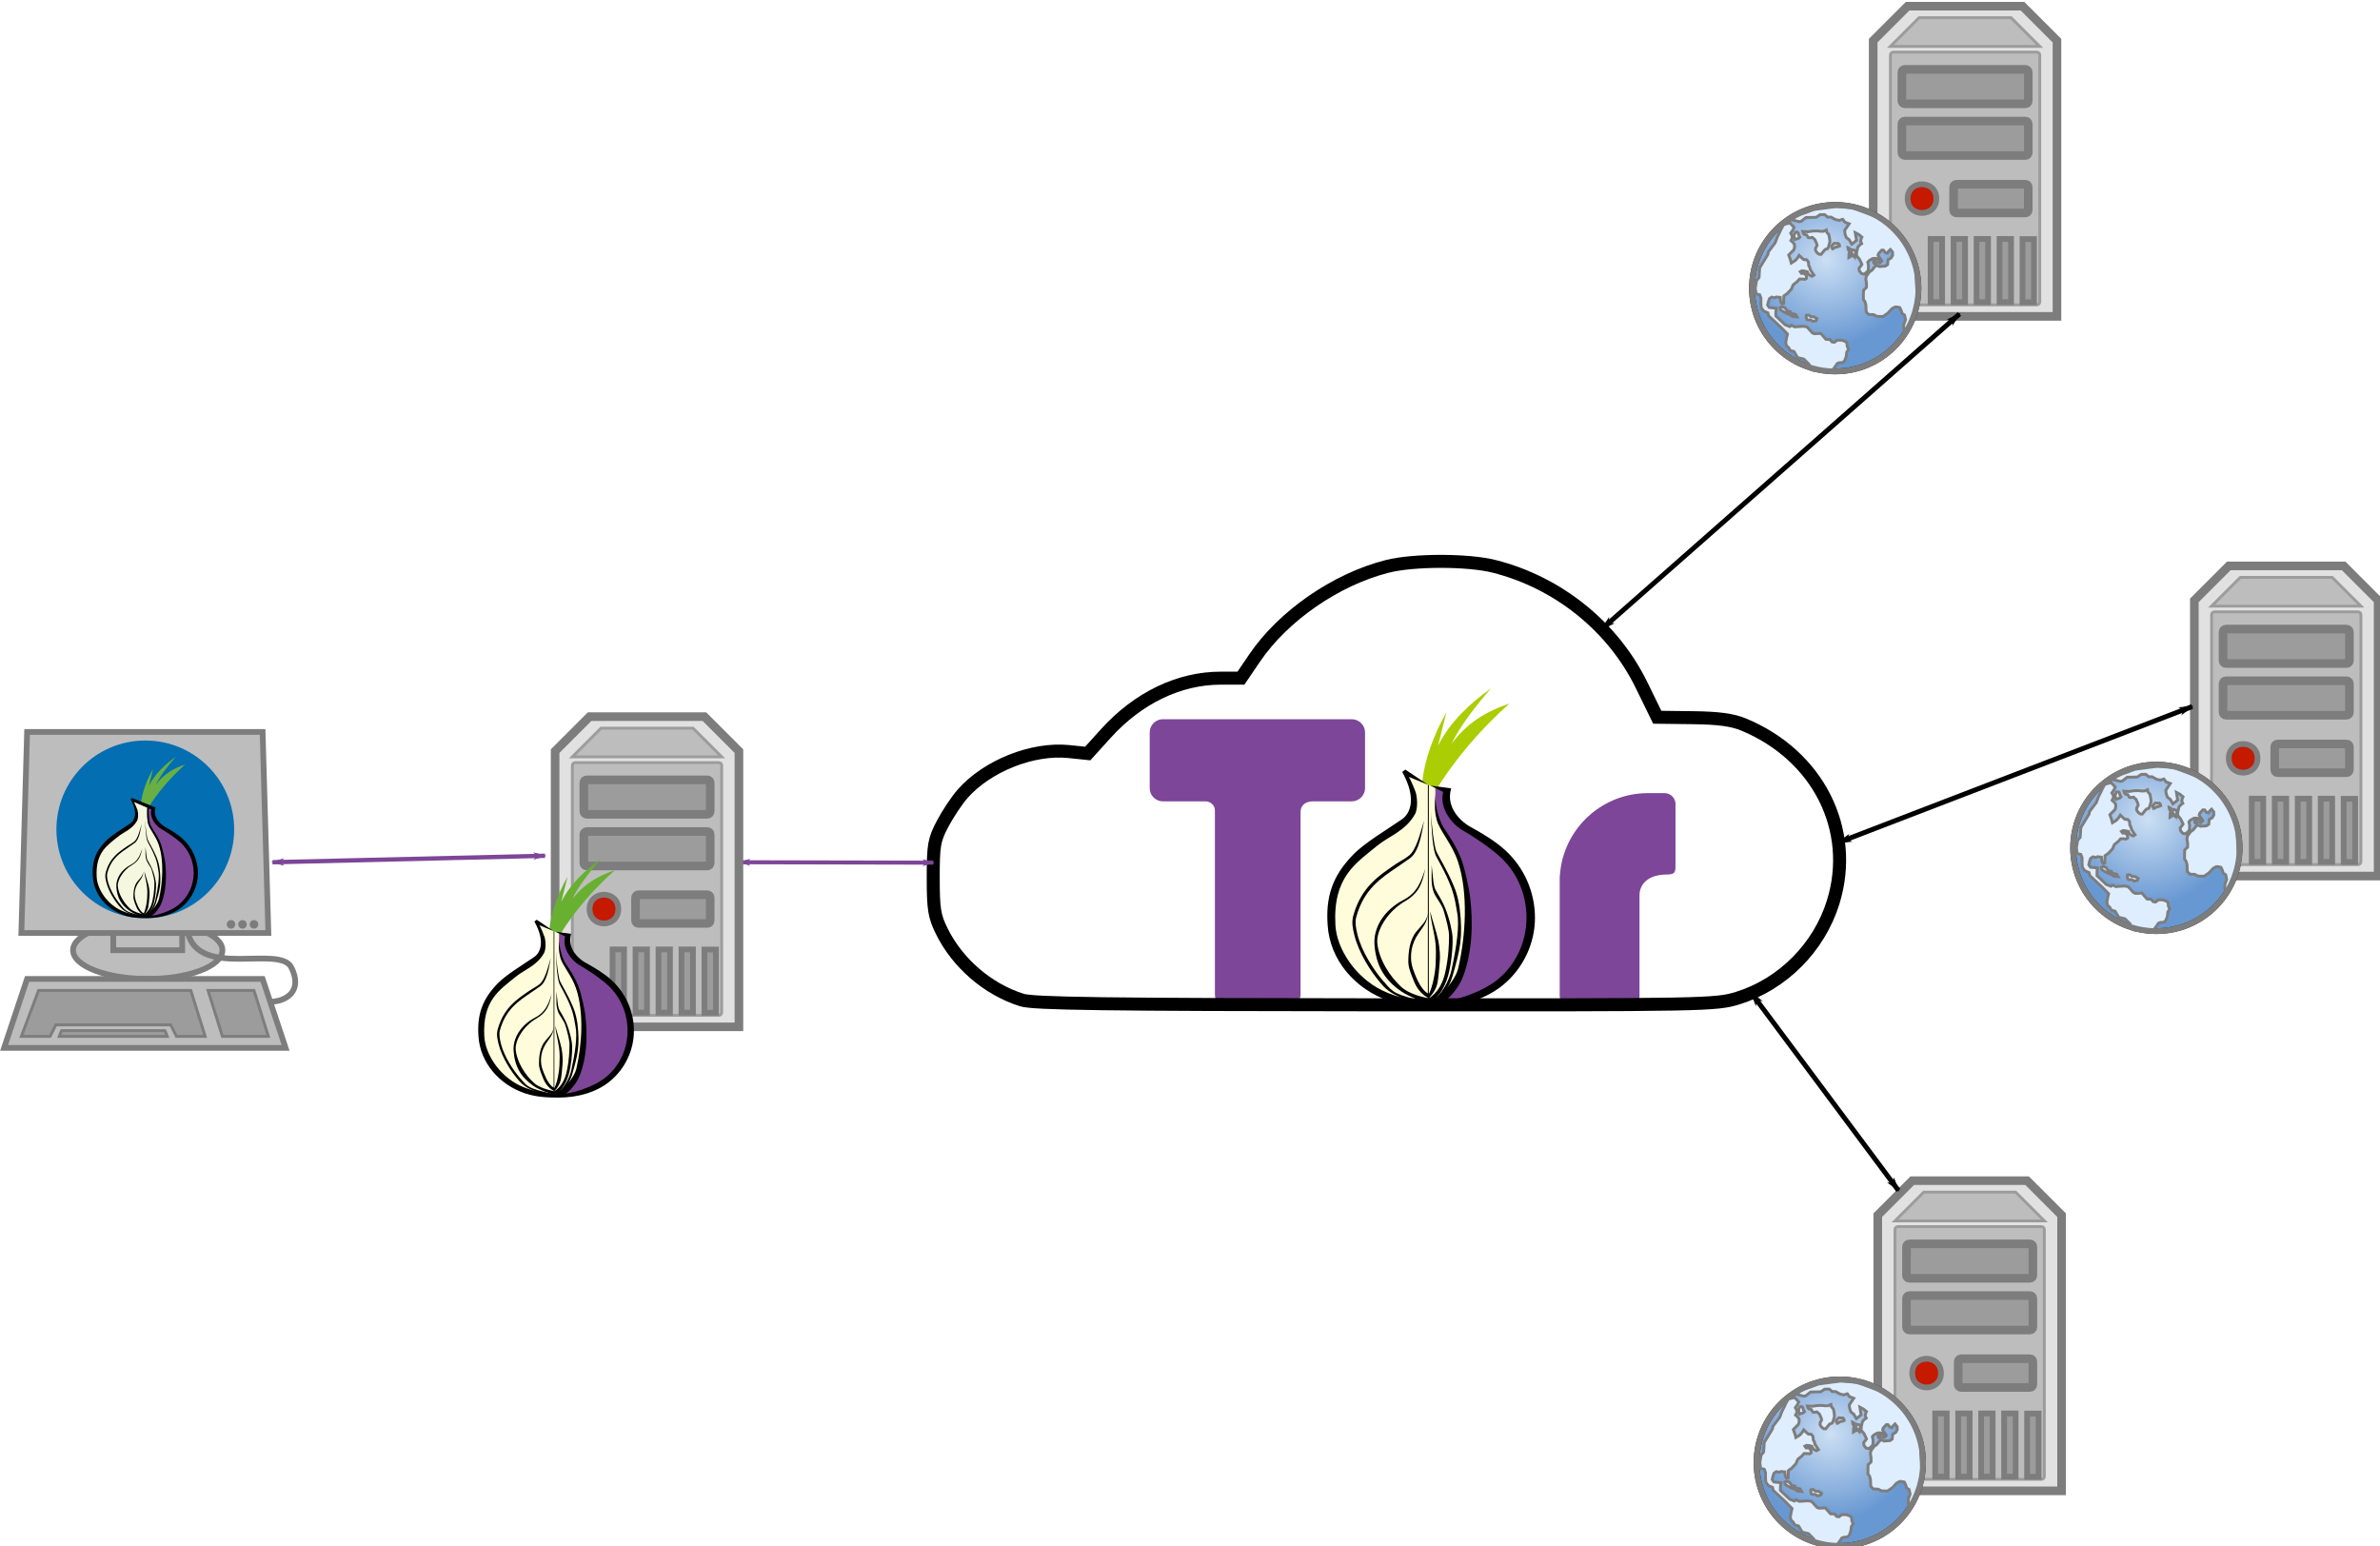 <?xml version="1.0" encoding="UTF-8" standalone="no"?>
<!-- Created with Inkscape (http://www.inkscape.org/) -->

<svg
   xmlns:dc="http://purl.org/dc/elements/1.1/"
   xmlns:cc="http://creativecommons.org/ns#"
   xmlns:rdf="http://www.w3.org/1999/02/22-rdf-syntax-ns#"
   xmlns:svg="http://www.w3.org/2000/svg"
   xmlns="http://www.w3.org/2000/svg"
   xmlns:sodipodi="http://sodipodi.sourceforge.net/DTD/sodipodi-0.dtd"
   xmlns:inkscape="http://www.inkscape.org/namespaces/inkscape"
   width="274.504mm"
   height="178.353mm"
   viewBox="0 0 274.504 178.353"
   version="1.1"
   id="svg8"
   inkscape:version="0.92.2 (5c3e80d, 2017-08-06)"
   sodipodi:docname="setup-unified.svg">
  <defs
     id="defs2">
    <marker
       inkscape:isstock="true"
       style="overflow:visible"
       id="marker6150"
       refX="0"
       refY="0"
       orient="auto"
       inkscape:stockid="Arrow1Lend">
      <path
         transform="matrix(-0.8,0,0,-0.8,-10,0)"
         style="fill:#000000;fill-opacity:1;fill-rule:evenodd;stroke:#000000;stroke-width:1pt;stroke-opacity:1"
         d="M 0,0 5,-5 -12.5,0 5,5 Z"
         id="path6148"
         inkscape:connector-curvature="0" />
    </marker>
    <marker
       inkscape:stockid="Arrow1Lstart"
       orient="auto"
       refY="0"
       refX="0"
       id="marker6062"
       style="overflow:visible"
       inkscape:isstock="true">
      <path
         id="path6060"
         d="M 0,0 5,-5 -12.5,0 5,5 Z"
         style="fill:#000000;fill-opacity:1;fill-rule:evenodd;stroke:#000000;stroke-width:1pt;stroke-opacity:1"
         transform="matrix(0.8,0,0,0.8,10,0)"
         inkscape:connector-curvature="0" />
    </marker>
    <marker
       inkscape:stockid="Arrow1Lend"
       orient="auto"
       refY="0"
       refX="0"
       id="marker5942"
       style="overflow:visible"
       inkscape:isstock="true"
       inkscape:collect="always">
      <path
         id="path5940"
         d="M 0,0 5,-5 -12.5,0 5,5 Z"
         style="fill:#000000;fill-opacity:1;fill-rule:evenodd;stroke:#000000;stroke-width:1pt;stroke-opacity:1"
         transform="matrix(-0.8,0,0,-0.8,-10,0)"
         inkscape:connector-curvature="0" />
    </marker>
    <marker
       inkscape:isstock="true"
       style="overflow:visible"
       id="marker5866"
       refX="0"
       refY="0"
       orient="auto"
       inkscape:stockid="Arrow1Lstart"
       inkscape:collect="always">
      <path
         transform="matrix(0.8,0,0,0.8,10,0)"
         style="fill:#000000;fill-opacity:1;fill-rule:evenodd;stroke:#000000;stroke-width:1pt;stroke-opacity:1"
         d="M 0,0 5,-5 -12.5,0 5,5 Z"
         id="path5864"
         inkscape:connector-curvature="0" />
    </marker>
    <marker
       inkscape:isstock="true"
       style="overflow:visible"
       id="marker5734"
       refX="0"
       refY="0"
       orient="auto"
       inkscape:stockid="Arrow1Lend"
       inkscape:collect="always">
      <path
         transform="matrix(-0.8,0,0,-0.8,-10,0)"
         style="fill:#000000;fill-opacity:1;fill-rule:evenodd;stroke:#000000;stroke-width:1pt;stroke-opacity:1"
         d="M 0,0 5,-5 -12.5,0 5,5 Z"
         id="path5732"
         inkscape:connector-curvature="0" />
    </marker>
    <marker
       inkscape:stockid="Arrow1Lstart"
       orient="auto"
       refY="0"
       refX="0"
       id="marker5670"
       style="overflow:visible"
       inkscape:isstock="true"
       inkscape:collect="always">
      <path
         id="path5668"
         d="M 0,0 5,-5 -12.5,0 5,5 Z"
         style="fill:#000000;fill-opacity:1;fill-rule:evenodd;stroke:#000000;stroke-width:1pt;stroke-opacity:1"
         transform="matrix(0.8,0,0,0.8,10,0)"
         inkscape:connector-curvature="0" />
    </marker>
    <marker
       inkscape:stockid="Arrow1Lend"
       orient="auto"
       refY="0"
       refX="0"
       id="marker4049"
       style="overflow:visible"
       inkscape:isstock="true"
       inkscape:collect="always">
      <path
         id="path4047"
         d="M 0,0 5,-5 -12.5,0 5,5 Z"
         style="fill:#7d4698;fill-opacity:1;fill-rule:evenodd;stroke:#7d4698;stroke-width:1pt;stroke-opacity:1"
         transform="matrix(-0.8,0,0,-0.8,-10,0)"
         inkscape:connector-curvature="0" />
    </marker>
    <marker
       inkscape:isstock="true"
       style="overflow:visible"
       id="marker3667"
       refX="0"
       refY="0"
       orient="auto"
       inkscape:stockid="Arrow1Lend">
      <path
         transform="matrix(-0.8,0,0,-0.8,-10,0)"
         style="fill:#000000;fill-opacity:1;fill-rule:evenodd;stroke:#000000;stroke-width:1pt;stroke-opacity:1"
         d="M 0,0 5,-5 -12.5,0 5,5 Z"
         id="path3665"
         inkscape:connector-curvature="0" />
    </marker>
    <marker
       inkscape:isstock="true"
       style="overflow:visible"
       id="marker3621"
       refX="0"
       refY="0"
       orient="auto"
       inkscape:stockid="Arrow1Lstart"
       inkscape:collect="always">
      <path
         transform="matrix(0.8,0,0,0.8,10,0)"
         style="fill:#7d4698;fill-opacity:1;fill-rule:evenodd;stroke:#7d4698;stroke-width:1pt;stroke-opacity:1"
         d="M 0,0 5,-5 -12.5,0 5,5 Z"
         id="path3619"
         inkscape:connector-curvature="0" />
    </marker>
    <marker
       inkscape:stockid="Arrow1Lstart"
       orient="auto"
       refY="0"
       refX="0"
       id="Arrow1Lstart"
       style="overflow:visible"
       inkscape:isstock="true"
       inkscape:collect="always">
      <path
         id="path3225"
         d="M 0,0 5,-5 -12.5,0 5,5 Z"
         style="fill:#7d4698;fill-opacity:1;fill-rule:evenodd;stroke:#7d4698;stroke-width:1pt;stroke-opacity:1"
         transform="matrix(0.8,0,0,0.8,10,0)"
         inkscape:connector-curvature="0" />
    </marker>
    <marker
       inkscape:stockid="Arrow1Lend"
       orient="auto"
       refY="0"
       refX="0"
       id="Arrow1Lend"
       style="overflow:visible"
       inkscape:isstock="true"
       inkscape:collect="always">
      <path
         id="path3228"
         d="M 0,0 5,-5 -12.5,0 5,5 Z"
         style="fill:#7d4698;fill-opacity:1;fill-rule:evenodd;stroke:#7d4698;stroke-width:1pt;stroke-opacity:1"
         transform="matrix(-0.8,0,0,-0.8,-10,0)"
         inkscape:connector-curvature="0" />
    </marker>
    <linearGradient
       id="linearGradient2245">
      <stop
         offset="0"
         stop-color="#dde1d9"
         id="stop2247" />
      <stop
         offset="1"
         stop-color="#cacdc6"
         id="stop2249" />
    </linearGradient>
    <radialGradient
       r="8.766"
       gradientTransform="scale(1.926,0.519)"
       cx="12.576"
       cy="67.502"
       gradientUnits="userSpaceOnUse"
       id="radialGradient2460">
      <stop
         offset="0"
         id="stop2456" />
      <stop
         offset="1"
         stop-opacity="0"
         id="stop2458" />
    </radialGradient>
    <linearGradient
       x1="8.113"
       x2="8.113"
       gradientTransform="scale(2.31,0.433)"
       y1="88.509"
       gradientUnits="userSpaceOnUse"
       y2="100.2"
       id="linearGradient2758">
      <stop
         offset="0"
         stop-color="#9d9d9d"
         id="stop2754" />
      <stop
         offset="1"
         stop-color="#b9b9b9"
         id="stop2756" />
    </linearGradient>
    <linearGradient
       x1="10.391"
       x2="32.537"
       gradientTransform="scale(1.104,0.905)"
       y1="5.382"
       gradientUnits="userSpaceOnUse"
       y2="31.246"
       id="linearGradient2979">
      <stop
         offset="0"
         stop-color="#8f8f8f"
         id="stop2255" />
      <stop
         offset="1"
         stop-color="#494949"
         id="stop2257" />
    </linearGradient>
    <radialGradient
       inkscape:collect="always"
       r="29.986"
       gradientTransform="matrix(1.25,0,0,1.25,-105.8,247.98)"
       cx="546.31"
       cy="307.28"
       gradientUnits="userSpaceOnUse"
       id="radialGradient5692">
      <stop
         offset="0"
         style="stop-color:#ccdff4"
         id="stop5688" />
      <stop
         offset="1"
         style="stop-color:#6898d2"
         id="stop5690" />
    </radialGradient>
    <radialGradient
       inkscape:collect="always"
       r="29.986"
       gradientTransform="matrix(1.25,0,0,1.25,-105.8,247.98)"
       cx="546.31"
       cy="307.28"
       gradientUnits="userSpaceOnUse"
       id="radialGradient5692-6">
      <stop
         offset="0"
         style="stop-color:#ccdff4"
         id="stop5688-2" />
      <stop
         offset="1"
         style="stop-color:#6898d2"
         id="stop5690-6" />
    </radialGradient>
    <radialGradient
       inkscape:collect="always"
       r="29.986"
       gradientTransform="matrix(1.25,0,0,1.25,-105.8,247.98)"
       cx="546.31"
       cy="307.28"
       gradientUnits="userSpaceOnUse"
       id="radialGradient5692-4">
      <stop
         offset="0"
         style="stop-color:#ccdff4"
         id="stop5688-7" />
      <stop
         offset="1"
         style="stop-color:#6898d2"
         id="stop5690-8" />
    </radialGradient>
  </defs>
  <sodipodi:namedview
     id="base"
     pagecolor="#ffffff"
     bordercolor="#666666"
     borderopacity="1.0"
     inkscape:pageopacity="0.0"
     inkscape:pageshadow="2"
     inkscape:zoom="0.35355339"
     inkscape:cx="801.89495"
     inkscape:cy="70.291358"
     inkscape:document-units="mm"
     inkscape:current-layer="layer1"
     showgrid="false"
     inkscape:object-nodes="false"
     inkscape:window-width="1600"
     inkscape:window-height="851"
     inkscape:window-x="0"
     inkscape:window-y="25"
     inkscape:window-maximized="1"
     inkscape:snap-bbox="false"
     inkscape:bbox-paths="true"
     inkscape:object-paths="true" />
  <g
     inkscape:groupmode="layer"
     id="layer2"
     inkscape:label="bottom"
     transform="translate(77.668,-57.011)" />
  <g
     inkscape:label="Layer 1"
     inkscape:groupmode="layer"
     id="layer1"
     transform="translate(77.668,-57.011)">
    <g
       id="g3219"
       transform="translate(23.947,41.908)">
      <g
         id="layer1-6"
         inkscape:label="Calque 1"
         transform="matrix(0.265,0,0,0.265,-112.708,58.214)">
        <g
           id="layer1-5"
           inkscape:label="Calque 1"
           transform="translate(-267.983,-307.71)">
          <path
             id="path588"
             d="m 406.64,558.61 c 0,6.904 -14.551,12.5 -32.5,12.5 -17.949,0 -32.5,-5.596 -32.5,-12.5 0,-6.904 14.551,-12.5 32.5,-12.5 17.949,0 32.5,5.596 32.5,12.5"
             style="fill:#bdbdbd;fill-rule:evenodd;stroke:#7d7d7d;stroke-width:2.5;stroke-miterlimit:10"
             inkscape:connector-curvature="0" />
          <path
             id="path590"
             d="m 359.14,531.11 h 30 v 27.5 h -30 z"
             style="fill:#bdbdbd;fill-rule:evenodd;stroke:#7d7d7d;stroke-width:2.5;stroke-miterlimit:10"
             inkscape:connector-curvature="0" />
          <path
             id="path592"
             d="m 321.64,463.61 h 102.5 l 2.5,87.5 h -107.5 z"
             style="fill:#bdbdbd;fill-rule:evenodd;stroke:#7d7d7d;stroke-width:2.5;stroke-miterlimit:10"
             inkscape:connector-curvature="0" />
          <path
             id="path596"
             d="m 321.64,571.11 h 102.5 l 10,30 h -122.5 z"
             style="fill:#bdbdbd;fill-rule:evenodd;stroke:#7d7d7d;stroke-width:2.5;stroke-miterlimit:10"
             inkscape:connector-curvature="0" />
          <path
             id="path598"
             d="m 326.64,576.11 h 66.25 l 6.25,20 h -12.5 l -2.5,-5 h -50 l -2.5,5 h -12.5 z"
             style="fill:#9c9c9c;fill-rule:evenodd;stroke:#7d7d7d;stroke-width:1.25;stroke-miterlimit:10"
             inkscape:connector-curvature="0" />
          <path
             id="path600"
             d="m 400.39,576.11 h 20 l 6.25,20 h -20 z"
             style="fill:#9c9c9c;fill-rule:evenodd;stroke:#7d7d7d;stroke-width:1.25;stroke-miterlimit:10"
             inkscape:connector-curvature="0" />
          <path
             id="path602"
             d="m 336.64,593.61 h 45 l 1.001,2.5 h -47.002 z"
             style="fill:#9c9c9c;fill-rule:evenodd;stroke:#7d7d7d;stroke-width:1.25;stroke-miterlimit:10"
             inkscape:connector-curvature="0" />
          <path
             id="path604"
             d="m 426.64,581.11 c 8.301,0 15,-5 10,-15 -5,-10 -40,5 -45,-15"
             style="fill:none;stroke:#7d7d7d;stroke-width:2.5;stroke-miterlimit:10"
             inkscape:connector-curvature="0" />
          <path
             id="path606"
             d="m 416.64,547.36 c 0,1.665 -2.5,1.665 -2.5,0 0,-1.665 2.5,-1.665 2.5,0"
             style="fill:#7d7d7d;fill-rule:evenodd;stroke:#7d7d7d;stroke-width:1.25;stroke-miterlimit:10"
             inkscape:connector-curvature="0" />
          <path
             id="path608"
             d="m 421.64,547.36 c 0,1.665 -2.5,1.665 -2.5,0 0,-1.665 2.5,-1.665 2.5,0"
             style="fill:#7d7d7d;fill-rule:evenodd;stroke:#7d7d7d;stroke-width:1.25;stroke-miterlimit:10"
             inkscape:connector-curvature="0" />
          <path
             id="path610"
             d="m 411.64,547.36 c 0,1.665 -2.5,1.665 -2.5,0 0,-1.665 2.5,-1.665 2.5,0"
             style="fill:#7d7d7d;fill-rule:evenodd;stroke:#7d7d7d;stroke-width:1.25;stroke-miterlimit:10"
             inkscape:connector-curvature="0" />
        </g>
      </g>
      <g
         transform="matrix(0.214,0,0,0.214,-95.108,100.515)"
         id="g940">
        <g
           id="g903">
          <circle
             style="fill:#036eb1"
             cx="47.9"
             cy="47.9"
             r="47.9"
             id="circle901" />
        </g>
        <g
           id="g938">
          <g
             id="g932">
            <g
               id="layer3_19_"
               transform="translate(-92,-64)">
              <g
                 id="layer5_19_">
                <g
                   id="path2554_33_">
                  <path
                     style="fill:#68b044"
                     inkscape:connector-curvature="0"
                     d="m 144.1,79.3 -2.3,9.2 c 3.3,-6.5 8.5,-11.4 14.5,-15.7 -4.4,5.1 -8.4,10.2 -10.8,15.2 4.1,-5.8 9.6,-9 15.9,-11.1 -8.3,7.4 -14.9,15.3 -19.9,23.3 l -4,-1.7 c 0.6,-6.3 3,-12.9 6.6,-19.2 z"
                     id="path905" />
                </g>
                <g
                   id="path2534_12_">
                  <path
                     style="fill:#f5f8de"
                     inkscape:connector-curvature="0"
                     d="m 133.4,96.8 7.6,3.1 c 0,1.9 -0.2,7.8 1,9.6 12.6,16.3 10.5,48.8 -2.6,49.7 -19.9,0 -27.5,-13.5 -27.5,-25.9 0,-11.3 13.6,-18.8 21.7,-25.5 2.2,-1.8 1.8,-5.8 -0.2,-11 z"
                     id="path908" />
                </g>
                <g
                   id="path2536_20_">
                  <path
                     style="fill:#7e4798"
                     inkscape:connector-curvature="0"
                     d="m 141,99.9 2.7,1.4 c -0.3,1.8 0.1,5.8 1.9,6.8 8,5 15.5,10.4 18.5,15.8 10.5,19 -7.4,36.7 -22.9,35 8.4,-6.2 10.9,-19 7.7,-33 -1.3,-5.5 -3.3,-10.4 -6.8,-16 -1.5,-2.8 -1,-6.2 -1.1,-10 z"
                     id="path911" />
                </g>
              </g>
              <g
                 id="layer4_19_">
                <g
                   id="path2540_20_">
                  <path
                     style="fill:#010101"
                     inkscape:connector-curvature="0"
                     d="m 138,108.9 c -0.6,3 -1.2,8.3 -3.8,10.3 -1.1,0.8 -2.2,1.5 -3.3,2.3 -4.6,3.2 -9.3,6.1 -11.4,13.7 -0.5,1.6 -0.1,3.3 0.3,5 1.2,4.6 4.4,9.6 7,12.6 0,0.1 0.5,0.5 0.5,0.6 2.1,2.5 2.8,3.2 10.8,5 l -0.2,0.9 c -4.8,-1.3 -8.8,-2.4 -11.3,-5.3 0,-0.1 -0.5,-0.5 -0.5,-0.5 -2.7,-3.1 -6,-8.2 -7.2,-13.1 -0.5,-1.9 -0.8,-3.4 -0.3,-5.4 2.2,-7.8 6.9,-10.9 11.8,-14.2 1.1,-0.7 2.4,-1.4 3.4,-2.2 2,-1.5 3.1,-6 4.2,-9.7 z"
                     id="path915" />
                </g>
                <g
                   id="path2542_20_">
                  <path
                     style="fill:#010101"
                     inkscape:connector-curvature="0"
                     d="m 140,121.3 c 0.1,3.3 -0.3,5 0.6,7.4 0.5,1.4 2.3,3.3 2.8,5.2 0.7,2.5 1.5,5.3 1.4,6.9 0,1.9 -0.1,5.5 -1,9.4 -0.6,3.2 -2.1,5.9 -4.6,7.5 -2.5,-0.5 -5.5,-1.4 -7.3,-2.9 -3.4,-3 -6.4,-7.9 -6.8,-12.2 -0.3,-3.5 3,-8.8 7.5,-11.4 3.9,-2.3 4.8,-4.8 5.6,-8.9 -1.2,3.6 -2.2,6.6 -6,8.6 -5.4,2.8 -8.2,7.6 -7.9,12.1 0.4,5.8 2.7,9.7 7.3,12.9 1.9,1.4 5.5,2.8 7.8,3.2 v -0.3 c 1.7,-0.3 3.9,-3.1 5,-6.9 1,-3.4 1.3,-7.8 1.3,-10.5 -0.1,-1.6 -0.8,-5.1 -2.1,-8.2 -0.7,-1.7 -1.8,-3.5 -2.5,-4.7 -0.7,-1.5 -0.7,-4.1 -1.1,-7.2 z"
                     id="path918" />
                </g>
                <g
                   id="path2544_20_">
                  <path
                     style="fill:#010101"
                     inkscape:connector-curvature="0"
                     d="m 139.4,134.5 c 0.1,2.3 1,5.1 1.4,8.1 0.3,2.2 0.2,4.4 0.1,6.3 -0.1,2.2 -0.8,6.2 -1.8,8.2 -1,-0.4 -1.3,-0.9 -2,-1.8 -0.8,-1.1 -1.3,-2.2 -1.8,-3.5 -0.4,-1 -0.8,-2.1 -1,-3.4 -0.3,-1.9 -0.2,-4.9 2,-8 1.7,-2.4 2.1,-2.6 2.6,-5.5 -0.8,2.5 -1.3,2.8 -3.1,4.9 -2,2.3 -2.3,5.7 -2.3,8.5 0,1.2 0.5,2.4 0.9,3.7 0.5,1.3 1,2.6 1.7,3.5 1.1,1.6 2.4,2.5 3.1,2.6 0,0 0,0 0,0 0,0 0,0 0,0 V 158 c 1.2,-1.4 2,-2.8 2.3,-4.2 0.3,-1.7 0.4,-3.3 0.6,-5.3 0.2,-1.7 0.1,-3.9 -0.4,-6.2 -0.7,-2.8 -1.8,-5.8 -2.3,-7.8 z"
                     id="path921" />
                </g>
                <g
                   id="path2550_20_">
                  <path
                     style="fill:#010101"
                     inkscape:connector-curvature="0"
                     d="m 139.8,106.2 c 0.1,3.3 0.3,9.6 1.2,12 0.3,0.8 2.6,4.5 4.3,8.9 1.2,3.1 1.4,5.9 1.6,6.8 0.8,3.7 -0.2,9.8 -1.5,15.7 -0.6,3.2 -2.8,7.1 -5.3,8.6 l -0.5,0.9 c 1.4,-0.1 4.9,-3.5 6.1,-7.7 2.1,-7.2 2.9,-10.5 1.9,-18.5 -0.1,-0.8 -0.5,-3.4 -1.7,-6.2 -1.8,-4.3 -4.4,-8.4 -4.7,-9.3 -0.5,-1.3 -1.3,-7.2 -1.4,-11.2 z"
                     id="path924" />
                </g>
                <g
                   id="path2552_20_">
                  <path
                     style="fill:#010101"
                     inkscape:connector-curvature="0"
                     d="m 141,100.2 c -0.2,3.4 -0.2,6.2 0.4,8.7 0.7,2.8 4.3,6.8 5.8,11.3 2.8,8.7 2.1,20.2 0.1,29.1 -0.8,3.2 -4.4,7.7 -8.1,9.2 l 2.7,0.6 c 1.5,-0.1 5.3,-3.6 6.8,-7.7 2.4,-6.4 2.8,-14 1.9,-21.9 -0.1,-0.8 -1.4,-7.7 -2.6,-10.5 -1.7,-4.3 -4.5,-7.3 -5.5,-10 -0.7,-2 -1,-7.3 -0.6,-8.4 z"
                     id="path927" />
                </g>
              </g>
            </g>
          </g>
          <g
             id="g936">
            <path
               style="fill:#010101"
               inkscape:connector-curvature="0"
               d="M 68.1,53 C 65.3,50.5 61.9,48.4 58.3,46.4 56.7,45.5 51.7,41.6 53.4,36.1 L 40.8,31 40,31.7 c 4.2,7.5 2,11.5 -0.1,12.9 -4.2,2.9 -10.3,6.5 -13.3,9.6 -5.9,6 -7.5,11.7 -7,19.2 0.6,9.6 7.6,17.7 17,20.8 4.1,1.4 7.9,1.5 12.2,1.5 6.8,0 13.8,-1.8 18.9,-6 5.4,-4.5 8.6,-11.3 8.6,-18.3 C 76.2,64.5 73.3,57.8 68.1,53 Z M 66.2,88.3 C 61.6,92.2 53.1,94.8 48.6,94.6 43.6,94.3 38.8,93.5 34.5,91.4 27,87.8 22,79.9 21.7,73.5 21,60.4 27.3,56.6 33.1,51.9 c 3.3,-2.7 7.8,-4 10.4,-8.7 0.5,-1 0.8,-3.3 0.2,-5.7 -0.3,-0.8 -1.5,-3.7 -1.9,-4.4 l 9.4,4.1 c -1.2,4.3 2.4,8.8 5.2,10.4 2.8,1.6 7.4,4.6 10.2,7.1 4.8,4.3 7.4,10.4 7.4,16.9 -0.1,6.3 -2.8,12.5 -7.8,16.7 z"
               id="path934" />
          </g>
        </g>
      </g>
    </g>
    <g
       transform="matrix(0.265,0,0,0.265,-19.958,-80.542)"
       inkscape:label="Calque 1"
       id="layer1-0">
      <path
         inkscape:connector-curvature="0"
         style="fill:#e1e1e1;fill-rule:evenodd;stroke:#7d7d7d;stroke-width:3.75;stroke-miterlimit:10"
         d="m 597.5,536.76 15,-15 h 50 l 15,15 v 120 h -80 z"
         id="path1028" />
      <path
         inkscape:connector-curvature="0"
         style="fill:#bdbdbd;fill-rule:evenodd;stroke:#9c9c9c;stroke-width:1.25;stroke-miterlimit:10"
         d="m 605,539.26 12.5,-12.5 h 40 l 12.5,12.5 z"
         id="path1030" />
      <path
         inkscape:connector-curvature="0"
         style="fill:#bdbdbd;fill-rule:evenodd;stroke:#9c9c9c;stroke-width:1.25;stroke-linejoin:round;stroke-miterlimit:10"
         d="m 606.25,541.76 h 62.5 c 0.689,0 1.25,0.557 1.25,1.25 v 107.5 c 0,0.689 -0.561,1.25 -1.25,1.25 h -62.5 c -0.693,0 -1.25,-0.561 -1.25,-1.25 v -107.5 c 0,-0.693 0.557,-1.25 1.25,-1.25"
         id="path1032" />
      <path
         inkscape:connector-curvature="0"
         style="fill:#9c9c9c;fill-rule:evenodd;stroke:#7d7d7d;stroke-width:3.75;stroke-linejoin:round;stroke-miterlimit:10"
         d="m 611.25,549.26 h 52.5 c 0.689,0 1.25,0.557 1.25,1.25 v 12.5 c 0,0.688 -0.561,1.25 -1.25,1.25 h -52.5 c -0.693,0 -1.25,-0.562 -1.25,-1.25 v -12.5 c 0,-0.693 0.557,-1.25 1.25,-1.25"
         id="path1034" />
      <path
         inkscape:connector-curvature="0"
         style="fill:#9c9c9c;fill-rule:evenodd;stroke:#7d7d7d;stroke-width:3.75;stroke-linejoin:round;stroke-miterlimit:10"
         d="m 611.25,571.76 h 52.5 c 0.689,0 1.25,0.557 1.25,1.25 v 12.5 c 0,0.688 -0.561,1.25 -1.25,1.25 h -52.5 c -0.693,0 -1.25,-0.562 -1.25,-1.25 v -12.5 c 0,-0.693 0.557,-1.25 1.25,-1.25"
         id="path1036" />
      <path
         inkscape:connector-curvature="0"
         style="fill:#9c9c9c;fill-rule:evenodd;stroke:#7d7d7d;stroke-width:3.75;stroke-linejoin:round;stroke-miterlimit:10"
         d="m 633.75,599.26 h 30 c 0.689,0 1.25,0.562 1.25,1.25 v 10 c 0,0.688 -0.561,1.25 -1.25,1.25 h -30 c -0.694,0 -1.25,-0.562 -1.25,-1.25 v -10 c 0,-0.688 0.556,-1.25 1.25,-1.25"
         id="path1038" />
      <path
         inkscape:connector-curvature="0"
         style="fill:#c51900;fill-rule:evenodd;stroke:#7d7d7d;stroke-width:2.5;stroke-linejoin:round;stroke-miterlimit:10"
         d="m 625,605.51 c 0,8.335 -12.5,8.335 -12.5,0 0,-8.335 12.5,-8.335 12.5,0"
         id="path1040" />
      <path
         inkscape:connector-curvature="0"
         style="fill:#9c9c9c;fill-rule:evenodd;stroke:#7d7d7d;stroke-width:2.5;stroke-miterlimit:10"
         d="m 622.5,623.07 h 5 v 27.5 h -5 z"
         id="path1042" />
      <path
         inkscape:connector-curvature="0"
         style="fill:#9c9c9c;fill-rule:evenodd;stroke:#7d7d7d;stroke-width:2.5;stroke-miterlimit:10"
         d="m 632.5,623.07 h 5 v 27.5 h -5 z"
         id="path1044" />
      <path
         inkscape:connector-curvature="0"
         style="fill:#9c9c9c;fill-rule:evenodd;stroke:#7d7d7d;stroke-width:2.5;stroke-miterlimit:10"
         d="m 642.5,623.07 h 5 v 27.5 h -5 z"
         id="path1046" />
      <path
         inkscape:connector-curvature="0"
         style="fill:#9c9c9c;fill-rule:evenodd;stroke:#7d7d7d;stroke-width:2.5;stroke-miterlimit:10"
         d="m 652.5,623.07 h 5 v 27.5 h -5 z"
         id="path1048" />
      <path
         inkscape:connector-curvature="0"
         style="fill:#9c9c9c;fill-rule:evenodd;stroke:#7d7d7d;stroke-width:2.5;stroke-miterlimit:10"
         d="m 662.5,623.13 h 5 v 27.5 h -5 z"
         id="path1050" />
      <path
         inkscape:connector-curvature="0"
         style="fill:url(#radialGradient5692);fill-rule:evenodd;stroke:#262626;stroke-width:2.5;stroke-miterlimit:10"
         d="m 617.2,644.49 c 0,20.01 -16.221,36.235 -36.23,36.235 -20.015,0 -36.235,-16.226 -36.235,-36.235 0,-20.01 16.221,-36.235 36.235,-36.235 20.01,0 36.23,16.226 36.23,36.235"
         id="path1052" />
      <path
         inkscape:connector-curvature="0"
         style="fill:#deeeff;fill-rule:evenodd;stroke:#7d7d7d;stroke-width:1.25;stroke-miterlimit:10"
         d="m 561.85,614.67 1.748,-1.201 2.178,-1.064 3.11,-1.089 2.808,-1.064 3.682,-0.488 5.996,-0.791 7.114,0.537 10,3.75 6.25,3.75 7.5,8.75 3.75,10 0.718,13.242 -1.953,8.008 -2.217,5.366 -1.02,0.938 -0.708,-0.938 -0.029,-1.963 0.801,-2.183 -0.439,-2.046 -1.079,-0.689 -0.386,-1.328 -0.605,-1.216 -1.079,-0.245 -0.938,-0.03 -1.353,0.718 -1.851,2.017 -2.129,1.435 -2.627,-0.083 -1.406,-0.742 -2.153,-0.087 -1.079,-1.133 -0.137,-3.066 -0.415,-1.431 -0.664,-0.889 v -2.099 l 0.059,-1.904 1.294,-1.27 v -1.797 l -0.303,-1.792 0.249,-1.274 1.436,-1.933 0.996,-0.659 1.103,-1.382 0.83,-0.801 1.353,0.581 2.515,-0.195 1.02,-0.664 0.195,-2.124 1.299,-0.723 0.689,-1.216 -0.029,-1.323 -0.938,-1.187 -0.771,0.718 -0.581,0.884 -0.913,-0.278 -0.747,-1.02 -0.742,-0.03 -0.83,0.86 -0.61,0.718 -0.191,0.742 1.02,1.465 0.356,0.483 0.225,0.434 -0.137,0.165 -0.2,-0.102 -0.269,0.649 -0.342,0.2 -0.352,-0.2 0.21,-0.61 -0.185,-0.513 -0.498,-0.503 -0.63,-0.165 -1.05,-0.03 -0.605,0.138 -1.343,0.786 -0.674,0.747 0.288,1.24 -0.015,2.007 -0.469,0.855 -1.353,1.103 -1.123,-0.24 -0.962,-1.138 -0.176,-1.211 0.728,-0.898 0.537,-0.752 -0.278,-0.62 -0.796,-1.66 -0.972,-1.187 -0.688,0.278 -0.522,-0.361 0.908,-0.747 0.083,-1.02 0.498,-2.236 0.967,-1.05 0.693,-0.444 -0.444,-1.02 0.22,-1.133 0.332,-0.693 -1.328,-1.099 -1.572,-0.83 0.552,3.34 -1.02,0.83 -1.05,0.83 -1.133,-1.936 -1.27,-0.991 -0.527,-1.548 -0.161,-1.519 1.958,-2.871 -1.851,-0.693 -0.938,-1.27 -1.548,0.474 -1.572,-0.332 -2.017,-1.108 h -1.435 l -1.304,-1.074 -1.987,0.024 -1.709,1.162 -4.424,0.083 -2.134,1.675 -0.898,0.132 z"
         id="path1056" />
      <path
         inkscape:connector-curvature="0"
         style="fill:#deeeff;fill-rule:evenodd;stroke:#7d7d7d;stroke-width:1.25;stroke-miterlimit:10"
         d="m 586.54,626.88 0.376,0.133 0.689,0.64 0.82,0.133 1.182,0.312 0.483,1.206 -0.532,0.517 -0.522,0.459 -0.576,-0.342 0.098,0.444 -0.854,0.264 -0.771,0.469 0.049,-1.504 0.625,-0.133 0.361,-0.117 0.396,0.43 -0.293,-0.757 -0.645,-0.035 -0.508,-0.82 -0.278,-0.654 z"
         id="path1058" />
      <path
         inkscape:connector-curvature="0"
         style="fill:#deeeff;fill-rule:evenodd;stroke:#7d7d7d;stroke-width:1.25;stroke-miterlimit:10"
         d="m 577.13,619.17 0.185,1.006 0.83,0.889 0.317,1.401 0.225,1.812 -0.615,2.227 -0.42,0.781 -1.011,0.347 -0.591,0.635 -0.542,0.659 -0.654,0.835 -0.776,0.01 -0.723,-0.464 -0.674,-0.742 -0.317,-0.737 0.102,-0.889 0.288,-0.376 0.317,-0.664 -0.181,-0.825 -0.771,-1.719 -1.128,-0.977 -1.099,0.21 -0.635,-0.102 -0.737,-1.162 -0.889,-0.18 -0.493,-0.454 -0.278,-0.869 2.266,0.117 1.973,-0.303 2.104,-0.058 1.45,0.165 1.157,-0.015 z"
         id="path1060" />
      <path
         inkscape:connector-curvature="0"
         style="fill:#deeeff;fill-rule:evenodd;stroke:#7d7d7d;stroke-width:1.25;stroke-miterlimit:10"
         d="m 580.54,624.95 0.62,0.092 1.143,-0.015 0.454,0.527 0.107,0.601 -0.903,0.332 -0.908,0.147 -0.737,0.532 -0.464,0.195 -0.361,-0.649 -0.049,-0.601 0.391,-0.376 0.322,-0.454 z"
         id="path1062" />
      <path
         inkscape:connector-curvature="0"
         style="fill:#deeeff;fill-rule:evenodd;stroke:#7d7d7d;stroke-width:1.25;stroke-miterlimit:10"
         d="m 558.5,616.82 2.749,-0.713 1.089,1.109 0.757,0.855 -0.552,1.133 -0.938,1.367 0.522,0.913 0.225,0.967 -0.649,1.338 0.869,0.747 0.664,0.928 0.078,0.986 -0.249,1.138 -0.244,0.386 -2.075,2.085 0.708,1.978 0.4,1.518 1.67,-1.035 0.952,-1.02 0.801,-1.284 1.103,1.074 0.913,0.762 1.23,0.068 0.801,0.981 0.112,1.518 0.493,0.869 0.21,0.913 0.762,1.24 0.796,1.162 -0.84,0.522 -1.064,-0.493 -0.732,-0.845 -0.205,-0.625 -1.26,-0.298 -1.143,-0.113 -0.679,0.371 0.566,0.762 0.869,-0.03 0.762,0.361 0.469,0.855 0.039,0.938 -0.649,0.43 -1.255,-0.113 h -1.157 l -0.957,1.094 -1.768,1.406 -0.815,1.933 -1.851,1.948 -1.406,0.982 -0.112,3.232 -0.483,0.165 -0.469,-0.264 -0.347,-0.776 -0.151,-1.738 -1.724,-0.175 -0.771,0.371 -1.177,-0.332 -1.02,0.664 -0.513,1.474 -0.303,1.343 0.718,1.05 3.066,0.318 -0.2,1.655 v 1.709 l 4.067,3.833 2.022,0.786 0.718,-0.557 1.397,0.698 2.183,-0.16 1.694,-0.092 1.509,0.298 2.324,2.583 0.859,0.347 2.764,-0.142 2.275,2.603 1.675,0.024 0.972,1.094 1.001,0.16 1.255,-0.952 2.09,0.045 1.577,0.625 0.537,0.537 0.161,1.582 0.581,1.113 -0.835,1.416 -0.166,1.651 -0.532,1.601 -0.811,1.138 -1.743,0.142 -0.84,0.322 -0.972,1.465 -1.489,1.904 -2.881,0.185 -5.269,-0.625 -1.113,-0.683 -0.562,-1.899 -2.251,-2.251 -2.764,-0.693 -1.533,-2.627 -1.65,-0.464 -0.698,-1.235 -0.928,-0.81 -0.327,-1.372 0.42,-2.363 0.347,-1.348 -2.798,-2.866 -5.4,-5.034 -0.322,-1.323 -1.792,-0.766 -1.113,-1.465 -0.137,-1.948 v -2.256 l -0.537,-1.46 -1.558,-0.327 -0.371,-2.51 0.562,-3.345 1.089,-1.274 0.278,-4.229 1.582,-2.603 1.997,-3.272 0.185,-1.094 2.974,-3.95 0.996,-2.647 1.118,-2.207 0.371,-0.859 z"
         id="path1064" />
      <path
         inkscape:connector-curvature="0"
         style="fill:#deeeff;fill-rule:evenodd;stroke:#7d7d7d;stroke-width:1.25;stroke-miterlimit:10"
         d="m 556.98,653.02 0.757,-0.508 1.333,0.527 1.006,1.353 1.353,0.342 0.347,0.849 h 0.503 l 1.445,0.366 0.62,1.079 -1.836,-0.16 -0.986,-0.689 -0.273,-0.571 -0.508,0.254 -1.992,-0.918 -1.538,-1.011 z"
         id="path1066" />
      <path
         inkscape:connector-curvature="0"
         style="fill:#deeeff;fill-rule:evenodd;stroke:#7d7d7d;stroke-width:1.25;stroke-miterlimit:10"
         d="m 568.4,656.29 1.006,-0.092 0.918,0.664 1.582,0.18 1.147,0.762 -0.322,0.801 -1.377,0.347 -1.191,-0.669 -0.688,0.068 -0.845,-0.18 -0.303,-0.986 z"
         id="path1068" />
      <path
         inkscape:connector-curvature="0"
         style="fill:#deeeff;fill-rule:evenodd;stroke:#7d7d7d;stroke-width:1.25;stroke-miterlimit:10"
         d="m 563.61,620.18 0.757,-0.107 0.508,0.4 0.278,1.109 0.43,0.674 -0.415,0.483 -0.815,0.264 -0.967,0.332 -0.195,-0.649 -0.166,-0.982 0.22,-0.771 z"
         id="path1070" />
      <path
         inkscape:connector-curvature="0"
         style="fill:#deeeff;fill-rule:evenodd;stroke:#7d7d7d;stroke-width:1.25;stroke-miterlimit:10"
         d="m 598.43,631.86 0.215,0.845 0.039,0.757 -0.527,0.327 -0.449,-0.347 -0.024,-0.664 0.185,-0.464 v -0.434 z"
         id="path1072" />
      <path
         inkscape:connector-curvature="0"
         style="fill:none;stroke:#7d7d7d;stroke-width:2.5;stroke-miterlimit:10"
         d="m 617.2,644.49 c 0,20.01 -16.221,36.235 -36.23,36.235 -20.015,0 -36.235,-16.226 -36.235,-36.235 0,-20.01 16.221,-36.235 36.235,-36.235 20.01,0 36.23,16.226 36.23,36.235"
         id="path1074" />
    </g>
    <g
       transform="matrix(0.265,0,0,0.265,-19.428,54.925)"
       inkscape:label="Calque 1"
       id="layer1-0-1">
      <path
         inkscape:connector-curvature="0"
         style="fill:#e1e1e1;fill-rule:evenodd;stroke:#7d7d7d;stroke-width:3.75;stroke-miterlimit:10"
         d="m 597.5,536.76 15,-15 h 50 l 15,15 v 120 h -80 z"
         id="path1028-8" />
      <path
         inkscape:connector-curvature="0"
         style="fill:#bdbdbd;fill-rule:evenodd;stroke:#9c9c9c;stroke-width:1.25;stroke-miterlimit:10"
         d="m 605,539.26 12.5,-12.5 h 40 l 12.5,12.5 z"
         id="path1030-7" />
      <path
         inkscape:connector-curvature="0"
         style="fill:#bdbdbd;fill-rule:evenodd;stroke:#9c9c9c;stroke-width:1.25;stroke-linejoin:round;stroke-miterlimit:10"
         d="m 606.25,541.76 h 62.5 c 0.689,0 1.25,0.557 1.25,1.25 v 107.5 c 0,0.689 -0.561,1.25 -1.25,1.25 h -62.5 c -0.693,0 -1.25,-0.561 -1.25,-1.25 v -107.5 c 0,-0.693 0.557,-1.25 1.25,-1.25"
         id="path1032-9" />
      <path
         inkscape:connector-curvature="0"
         style="fill:#9c9c9c;fill-rule:evenodd;stroke:#7d7d7d;stroke-width:3.75;stroke-linejoin:round;stroke-miterlimit:10"
         d="m 611.25,549.26 h 52.5 c 0.689,0 1.25,0.557 1.25,1.25 v 12.5 c 0,0.688 -0.561,1.25 -1.25,1.25 h -52.5 c -0.693,0 -1.25,-0.562 -1.25,-1.25 v -12.5 c 0,-0.693 0.557,-1.25 1.25,-1.25"
         id="path1034-2" />
      <path
         inkscape:connector-curvature="0"
         style="fill:#9c9c9c;fill-rule:evenodd;stroke:#7d7d7d;stroke-width:3.75;stroke-linejoin:round;stroke-miterlimit:10"
         d="m 611.25,571.76 h 52.5 c 0.689,0 1.25,0.557 1.25,1.25 v 12.5 c 0,0.688 -0.561,1.25 -1.25,1.25 h -52.5 c -0.693,0 -1.25,-0.562 -1.25,-1.25 v -12.5 c 0,-0.693 0.557,-1.25 1.25,-1.25"
         id="path1036-0" />
      <path
         inkscape:connector-curvature="0"
         style="fill:#9c9c9c;fill-rule:evenodd;stroke:#7d7d7d;stroke-width:3.75;stroke-linejoin:round;stroke-miterlimit:10"
         d="m 633.75,599.26 h 30 c 0.689,0 1.25,0.562 1.25,1.25 v 10 c 0,0.688 -0.561,1.25 -1.25,1.25 h -30 c -0.694,0 -1.25,-0.562 -1.25,-1.25 v -10 c 0,-0.688 0.556,-1.25 1.25,-1.25"
         id="path1038-2" />
      <path
         inkscape:connector-curvature="0"
         style="fill:#c51900;fill-rule:evenodd;stroke:#7d7d7d;stroke-width:2.5;stroke-linejoin:round;stroke-miterlimit:10"
         d="m 625,605.51 c 0,8.335 -12.5,8.335 -12.5,0 0,-8.335 12.5,-8.335 12.5,0"
         id="path1040-3" />
      <path
         inkscape:connector-curvature="0"
         style="fill:#9c9c9c;fill-rule:evenodd;stroke:#7d7d7d;stroke-width:2.5;stroke-miterlimit:10"
         d="m 622.5,623.07 h 5 v 27.5 h -5 z"
         id="path1042-7" />
      <path
         inkscape:connector-curvature="0"
         style="fill:#9c9c9c;fill-rule:evenodd;stroke:#7d7d7d;stroke-width:2.5;stroke-miterlimit:10"
         d="m 632.5,623.07 h 5 v 27.5 h -5 z"
         id="path1044-5" />
      <path
         inkscape:connector-curvature="0"
         style="fill:#9c9c9c;fill-rule:evenodd;stroke:#7d7d7d;stroke-width:2.5;stroke-miterlimit:10"
         d="m 642.5,623.07 h 5 v 27.5 h -5 z"
         id="path1046-9" />
      <path
         inkscape:connector-curvature="0"
         style="fill:#9c9c9c;fill-rule:evenodd;stroke:#7d7d7d;stroke-width:2.5;stroke-miterlimit:10"
         d="m 652.5,623.07 h 5 v 27.5 h -5 z"
         id="path1048-2" />
      <path
         inkscape:connector-curvature="0"
         style="fill:#9c9c9c;fill-rule:evenodd;stroke:#7d7d7d;stroke-width:2.5;stroke-miterlimit:10"
         d="m 662.5,623.13 h 5 v 27.5 h -5 z"
         id="path1050-2" />
      <path
         inkscape:connector-curvature="0"
         style="fill:url(#radialGradient5692-6);fill-rule:evenodd;stroke:#262626;stroke-width:2.5;stroke-miterlimit:10"
         d="m 617.2,644.49 c 0,20.01 -16.221,36.235 -36.23,36.235 -20.015,0 -36.235,-16.226 -36.235,-36.235 0,-20.01 16.221,-36.235 36.235,-36.235 20.01,0 36.23,16.226 36.23,36.235"
         id="path1052-8" />
      <path
         inkscape:connector-curvature="0"
         style="fill:#deeeff;fill-rule:evenodd;stroke:#7d7d7d;stroke-width:1.25;stroke-miterlimit:10"
         d="m 561.85,614.67 1.748,-1.201 2.178,-1.064 3.11,-1.089 2.808,-1.064 3.682,-0.488 5.996,-0.791 7.114,0.537 10,3.75 6.25,3.75 7.5,8.75 3.75,10 0.718,13.242 -1.953,8.008 -2.217,5.366 -1.02,0.938 -0.708,-0.938 -0.029,-1.963 0.801,-2.183 -0.439,-2.046 -1.079,-0.689 -0.386,-1.328 -0.605,-1.216 -1.079,-0.245 -0.938,-0.03 -1.353,0.718 -1.851,2.017 -2.129,1.435 -2.627,-0.083 -1.406,-0.742 -2.153,-0.087 -1.079,-1.133 -0.137,-3.066 -0.415,-1.431 -0.664,-0.889 v -2.099 l 0.059,-1.904 1.294,-1.27 v -1.797 l -0.303,-1.792 0.249,-1.274 1.436,-1.933 0.996,-0.659 1.103,-1.382 0.83,-0.801 1.353,0.581 2.515,-0.195 1.02,-0.664 0.195,-2.124 1.299,-0.723 0.689,-1.216 -0.029,-1.323 -0.938,-1.187 -0.771,0.718 -0.581,0.884 -0.913,-0.278 -0.747,-1.02 -0.742,-0.03 -0.83,0.86 -0.61,0.718 -0.191,0.742 1.02,1.465 0.356,0.483 0.225,0.434 -0.137,0.165 -0.2,-0.102 -0.269,0.649 -0.342,0.2 -0.352,-0.2 0.21,-0.61 -0.185,-0.513 -0.498,-0.503 -0.63,-0.165 -1.05,-0.03 -0.605,0.138 -1.343,0.786 -0.674,0.747 0.288,1.24 -0.015,2.007 -0.469,0.855 -1.353,1.103 -1.123,-0.24 -0.962,-1.138 -0.176,-1.211 0.728,-0.898 0.537,-0.752 -0.278,-0.62 -0.796,-1.66 -0.972,-1.187 -0.688,0.278 -0.522,-0.361 0.908,-0.747 0.083,-1.02 0.498,-2.236 0.967,-1.05 0.693,-0.444 -0.444,-1.02 0.22,-1.133 0.332,-0.693 -1.328,-1.099 -1.572,-0.83 0.552,3.34 -1.02,0.83 -1.05,0.83 -1.133,-1.936 -1.27,-0.991 -0.527,-1.548 -0.161,-1.519 1.958,-2.871 -1.851,-0.693 -0.938,-1.27 -1.548,0.474 -1.572,-0.332 -2.017,-1.108 h -1.435 l -1.304,-1.074 -1.987,0.024 -1.709,1.162 -4.424,0.083 -2.134,1.675 -0.898,0.132 z"
         id="path1056-9" />
      <path
         inkscape:connector-curvature="0"
         style="fill:#deeeff;fill-rule:evenodd;stroke:#7d7d7d;stroke-width:1.25;stroke-miterlimit:10"
         d="m 586.54,626.88 0.376,0.133 0.689,0.64 0.82,0.133 1.182,0.312 0.483,1.206 -0.532,0.517 -0.522,0.459 -0.576,-0.342 0.098,0.444 -0.854,0.264 -0.771,0.469 0.049,-1.504 0.625,-0.133 0.361,-0.117 0.396,0.43 -0.293,-0.757 -0.645,-0.035 -0.508,-0.82 -0.278,-0.654 z"
         id="path1058-7" />
      <path
         inkscape:connector-curvature="0"
         style="fill:#deeeff;fill-rule:evenodd;stroke:#7d7d7d;stroke-width:1.25;stroke-miterlimit:10"
         d="m 577.13,619.17 0.185,1.006 0.83,0.889 0.317,1.401 0.225,1.812 -0.615,2.227 -0.42,0.781 -1.011,0.347 -0.591,0.635 -0.542,0.659 -0.654,0.835 -0.776,0.01 -0.723,-0.464 -0.674,-0.742 -0.317,-0.737 0.102,-0.889 0.288,-0.376 0.317,-0.664 -0.181,-0.825 -0.771,-1.719 -1.128,-0.977 -1.099,0.21 -0.635,-0.102 -0.737,-1.162 -0.889,-0.18 -0.493,-0.454 -0.278,-0.869 2.266,0.117 1.973,-0.303 2.104,-0.058 1.45,0.165 1.157,-0.015 z"
         id="path1060-3" />
      <path
         inkscape:connector-curvature="0"
         style="fill:#deeeff;fill-rule:evenodd;stroke:#7d7d7d;stroke-width:1.25;stroke-miterlimit:10"
         d="m 580.54,624.95 0.62,0.092 1.143,-0.015 0.454,0.527 0.107,0.601 -0.903,0.332 -0.908,0.147 -0.737,0.532 -0.464,0.195 -0.361,-0.649 -0.049,-0.601 0.391,-0.376 0.322,-0.454 z"
         id="path1062-6" />
      <path
         inkscape:connector-curvature="0"
         style="fill:#deeeff;fill-rule:evenodd;stroke:#7d7d7d;stroke-width:1.25;stroke-miterlimit:10"
         d="m 558.5,616.82 2.749,-0.713 1.089,1.109 0.757,0.855 -0.552,1.133 -0.938,1.367 0.522,0.913 0.225,0.967 -0.649,1.338 0.869,0.747 0.664,0.928 0.078,0.986 -0.249,1.138 -0.244,0.386 -2.075,2.085 0.708,1.978 0.4,1.518 1.67,-1.035 0.952,-1.02 0.801,-1.284 1.103,1.074 0.913,0.762 1.23,0.068 0.801,0.981 0.112,1.518 0.493,0.869 0.21,0.913 0.762,1.24 0.796,1.162 -0.84,0.522 -1.064,-0.493 -0.732,-0.845 -0.205,-0.625 -1.26,-0.298 -1.143,-0.113 -0.679,0.371 0.566,0.762 0.869,-0.03 0.762,0.361 0.469,0.855 0.039,0.938 -0.649,0.43 -1.255,-0.113 h -1.157 l -0.957,1.094 -1.768,1.406 -0.815,1.933 -1.851,1.948 -1.406,0.982 -0.112,3.232 -0.483,0.165 -0.469,-0.264 -0.347,-0.776 -0.151,-1.738 -1.724,-0.175 -0.771,0.371 -1.177,-0.332 -1.02,0.664 -0.513,1.474 -0.303,1.343 0.718,1.05 3.066,0.318 -0.2,1.655 v 1.709 l 4.067,3.833 2.022,0.786 0.718,-0.557 1.397,0.698 2.183,-0.16 1.694,-0.092 1.509,0.298 2.324,2.583 0.859,0.347 2.764,-0.142 2.275,2.603 1.675,0.024 0.972,1.094 1.001,0.16 1.255,-0.952 2.09,0.045 1.577,0.625 0.537,0.537 0.161,1.582 0.581,1.113 -0.835,1.416 -0.166,1.651 -0.532,1.601 -0.811,1.138 -1.743,0.142 -0.84,0.322 -0.972,1.465 -1.489,1.904 -2.881,0.185 -5.269,-0.625 -1.113,-0.683 -0.562,-1.899 -2.251,-2.251 -2.764,-0.693 -1.533,-2.627 -1.65,-0.464 -0.698,-1.235 -0.928,-0.81 -0.327,-1.372 0.42,-2.363 0.347,-1.348 -2.798,-2.866 -5.4,-5.034 -0.322,-1.323 -1.792,-0.766 -1.113,-1.465 -0.137,-1.948 v -2.256 l -0.537,-1.46 -1.558,-0.327 -0.371,-2.51 0.562,-3.345 1.089,-1.274 0.278,-4.229 1.582,-2.603 1.997,-3.272 0.185,-1.094 2.974,-3.95 0.996,-2.647 1.118,-2.207 0.371,-0.859 z"
         id="path1064-1" />
      <path
         inkscape:connector-curvature="0"
         style="fill:#deeeff;fill-rule:evenodd;stroke:#7d7d7d;stroke-width:1.25;stroke-miterlimit:10"
         d="m 556.98,653.02 0.757,-0.508 1.333,0.527 1.006,1.353 1.353,0.342 0.347,0.849 h 0.503 l 1.445,0.366 0.62,1.079 -1.836,-0.16 -0.986,-0.689 -0.273,-0.571 -0.508,0.254 -1.992,-0.918 -1.538,-1.011 z"
         id="path1066-2" />
      <path
         inkscape:connector-curvature="0"
         style="fill:#deeeff;fill-rule:evenodd;stroke:#7d7d7d;stroke-width:1.25;stroke-miterlimit:10"
         d="m 568.4,656.29 1.006,-0.092 0.918,0.664 1.582,0.18 1.147,0.762 -0.322,0.801 -1.377,0.347 -1.191,-0.669 -0.688,0.068 -0.845,-0.18 -0.303,-0.986 z"
         id="path1068-9" />
      <path
         inkscape:connector-curvature="0"
         style="fill:#deeeff;fill-rule:evenodd;stroke:#7d7d7d;stroke-width:1.25;stroke-miterlimit:10"
         d="m 563.61,620.18 0.757,-0.107 0.508,0.4 0.278,1.109 0.43,0.674 -0.415,0.483 -0.815,0.264 -0.967,0.332 -0.195,-0.649 -0.166,-0.982 0.22,-0.771 z"
         id="path1070-3" />
      <path
         inkscape:connector-curvature="0"
         style="fill:#deeeff;fill-rule:evenodd;stroke:#7d7d7d;stroke-width:1.25;stroke-miterlimit:10"
         d="m 598.43,631.86 0.215,0.845 0.039,0.757 -0.527,0.327 -0.449,-0.347 -0.024,-0.664 0.185,-0.464 v -0.434 z"
         id="path1072-1" />
      <path
         inkscape:connector-curvature="0"
         style="fill:none;stroke:#7d7d7d;stroke-width:2.5;stroke-miterlimit:10"
         d="m 617.2,644.49 c 0,20.01 -16.221,36.235 -36.23,36.235 -20.015,0 -36.235,-16.226 -36.235,-36.235 0,-20.01 16.221,-36.235 36.235,-36.235 20.01,0 36.23,16.226 36.23,36.235"
         id="path1074-9" />
    </g>
    <g
       transform="matrix(0.265,0,0,0.265,17.084,-15.984)"
       inkscape:label="Calque 1"
       id="layer1-0-4">
      <path
         inkscape:connector-curvature="0"
         style="fill:#e1e1e1;fill-rule:evenodd;stroke:#7d7d7d;stroke-width:3.75;stroke-miterlimit:10"
         d="m 597.5,536.76 15,-15 h 50 l 15,15 v 120 h -80 z"
         id="path1028-5" />
      <path
         inkscape:connector-curvature="0"
         style="fill:#bdbdbd;fill-rule:evenodd;stroke:#9c9c9c;stroke-width:1.25;stroke-miterlimit:10"
         d="m 605,539.26 12.5,-12.5 h 40 l 12.5,12.5 z"
         id="path1030-0" />
      <path
         inkscape:connector-curvature="0"
         style="fill:#bdbdbd;fill-rule:evenodd;stroke:#9c9c9c;stroke-width:1.25;stroke-linejoin:round;stroke-miterlimit:10"
         d="m 606.25,541.76 h 62.5 c 0.689,0 1.25,0.557 1.25,1.25 v 107.5 c 0,0.689 -0.561,1.25 -1.25,1.25 h -62.5 c -0.693,0 -1.25,-0.561 -1.25,-1.25 v -107.5 c 0,-0.693 0.557,-1.25 1.25,-1.25"
         id="path1032-3" />
      <path
         inkscape:connector-curvature="0"
         style="fill:#9c9c9c;fill-rule:evenodd;stroke:#7d7d7d;stroke-width:3.75;stroke-linejoin:round;stroke-miterlimit:10"
         d="m 611.25,549.26 h 52.5 c 0.689,0 1.25,0.557 1.25,1.25 v 12.5 c 0,0.688 -0.561,1.25 -1.25,1.25 h -52.5 c -0.693,0 -1.25,-0.562 -1.25,-1.25 v -12.5 c 0,-0.693 0.557,-1.25 1.25,-1.25"
         id="path1034-6" />
      <path
         inkscape:connector-curvature="0"
         style="fill:#9c9c9c;fill-rule:evenodd;stroke:#7d7d7d;stroke-width:3.75;stroke-linejoin:round;stroke-miterlimit:10"
         d="m 611.25,571.76 h 52.5 c 0.689,0 1.25,0.557 1.25,1.25 v 12.5 c 0,0.688 -0.561,1.25 -1.25,1.25 h -52.5 c -0.693,0 -1.25,-0.562 -1.25,-1.25 v -12.5 c 0,-0.693 0.557,-1.25 1.25,-1.25"
         id="path1036-1" />
      <path
         inkscape:connector-curvature="0"
         style="fill:#9c9c9c;fill-rule:evenodd;stroke:#7d7d7d;stroke-width:3.75;stroke-linejoin:round;stroke-miterlimit:10"
         d="m 633.75,599.26 h 30 c 0.689,0 1.25,0.562 1.25,1.25 v 10 c 0,0.688 -0.561,1.25 -1.25,1.25 h -30 c -0.694,0 -1.25,-0.562 -1.25,-1.25 v -10 c 0,-0.688 0.556,-1.25 1.25,-1.25"
         id="path1038-0" />
      <path
         inkscape:connector-curvature="0"
         style="fill:#c51900;fill-rule:evenodd;stroke:#7d7d7d;stroke-width:2.5;stroke-linejoin:round;stroke-miterlimit:10"
         d="m 625,605.51 c 0,8.335 -12.5,8.335 -12.5,0 0,-8.335 12.5,-8.335 12.5,0"
         id="path1040-6" />
      <path
         inkscape:connector-curvature="0"
         style="fill:#9c9c9c;fill-rule:evenodd;stroke:#7d7d7d;stroke-width:2.5;stroke-miterlimit:10"
         d="m 622.5,623.07 h 5 v 27.5 h -5 z"
         id="path1042-3" />
      <path
         inkscape:connector-curvature="0"
         style="fill:#9c9c9c;fill-rule:evenodd;stroke:#7d7d7d;stroke-width:2.5;stroke-miterlimit:10"
         d="m 632.5,623.07 h 5 v 27.5 h -5 z"
         id="path1044-2" />
      <path
         inkscape:connector-curvature="0"
         style="fill:#9c9c9c;fill-rule:evenodd;stroke:#7d7d7d;stroke-width:2.5;stroke-miterlimit:10"
         d="m 642.5,623.07 h 5 v 27.5 h -5 z"
         id="path1046-0" />
      <path
         inkscape:connector-curvature="0"
         style="fill:#9c9c9c;fill-rule:evenodd;stroke:#7d7d7d;stroke-width:2.5;stroke-miterlimit:10"
         d="m 652.5,623.07 h 5 v 27.5 h -5 z"
         id="path1048-6" />
      <path
         inkscape:connector-curvature="0"
         style="fill:#9c9c9c;fill-rule:evenodd;stroke:#7d7d7d;stroke-width:2.5;stroke-miterlimit:10"
         d="m 662.5,623.13 h 5 v 27.5 h -5 z"
         id="path1050-1" />
      <path
         inkscape:connector-curvature="0"
         style="fill:url(#radialGradient5692-4);fill-rule:evenodd;stroke:#262626;stroke-width:2.5;stroke-miterlimit:10"
         d="m 617.2,644.49 c 0,20.01 -16.221,36.235 -36.23,36.235 -20.015,0 -36.235,-16.226 -36.235,-36.235 0,-20.01 16.221,-36.235 36.235,-36.235 20.01,0 36.23,16.226 36.23,36.235"
         id="path1052-5" />
      <path
         inkscape:connector-curvature="0"
         style="fill:#deeeff;fill-rule:evenodd;stroke:#7d7d7d;stroke-width:1.25;stroke-miterlimit:10"
         d="m 561.85,614.67 1.748,-1.201 2.178,-1.064 3.11,-1.089 2.808,-1.064 3.682,-0.488 5.996,-0.791 7.114,0.537 10,3.75 6.25,3.75 7.5,8.75 3.75,10 0.718,13.242 -1.953,8.008 -2.217,5.366 -1.02,0.938 -0.708,-0.938 -0.029,-1.963 0.801,-2.183 -0.439,-2.046 -1.079,-0.689 -0.386,-1.328 -0.605,-1.216 -1.079,-0.245 -0.938,-0.03 -1.353,0.718 -1.851,2.017 -2.129,1.435 -2.627,-0.083 -1.406,-0.742 -2.153,-0.087 -1.079,-1.133 -0.137,-3.066 -0.415,-1.431 -0.664,-0.889 v -2.099 l 0.059,-1.904 1.294,-1.27 v -1.797 l -0.303,-1.792 0.249,-1.274 1.436,-1.933 0.996,-0.659 1.103,-1.382 0.83,-0.801 1.353,0.581 2.515,-0.195 1.02,-0.664 0.195,-2.124 1.299,-0.723 0.689,-1.216 -0.029,-1.323 -0.938,-1.187 -0.771,0.718 -0.581,0.884 -0.913,-0.278 -0.747,-1.02 -0.742,-0.03 -0.83,0.86 -0.61,0.718 -0.191,0.742 1.02,1.465 0.356,0.483 0.225,0.434 -0.137,0.165 -0.2,-0.102 -0.269,0.649 -0.342,0.2 -0.352,-0.2 0.21,-0.61 -0.185,-0.513 -0.498,-0.503 -0.63,-0.165 -1.05,-0.03 -0.605,0.138 -1.343,0.786 -0.674,0.747 0.288,1.24 -0.015,2.007 -0.469,0.855 -1.353,1.103 -1.123,-0.24 -0.962,-1.138 -0.176,-1.211 0.728,-0.898 0.537,-0.752 -0.278,-0.62 -0.796,-1.66 -0.972,-1.187 -0.688,0.278 -0.522,-0.361 0.908,-0.747 0.083,-1.02 0.498,-2.236 0.967,-1.05 0.693,-0.444 -0.444,-1.02 0.22,-1.133 0.332,-0.693 -1.328,-1.099 -1.572,-0.83 0.552,3.34 -1.02,0.83 -1.05,0.83 -1.133,-1.936 -1.27,-0.991 -0.527,-1.548 -0.161,-1.519 1.958,-2.871 -1.851,-0.693 -0.938,-1.27 -1.548,0.474 -1.572,-0.332 -2.017,-1.108 h -1.435 l -1.304,-1.074 -1.987,0.024 -1.709,1.162 -4.424,0.083 -2.134,1.675 -0.898,0.132 z"
         id="path1056-5" />
      <path
         inkscape:connector-curvature="0"
         style="fill:#deeeff;fill-rule:evenodd;stroke:#7d7d7d;stroke-width:1.25;stroke-miterlimit:10"
         d="m 586.54,626.88 0.376,0.133 0.689,0.64 0.82,0.133 1.182,0.312 0.483,1.206 -0.532,0.517 -0.522,0.459 -0.576,-0.342 0.098,0.444 -0.854,0.264 -0.771,0.469 0.049,-1.504 0.625,-0.133 0.361,-0.117 0.396,0.43 -0.293,-0.757 -0.645,-0.035 -0.508,-0.82 -0.278,-0.654 z"
         id="path1058-4" />
      <path
         inkscape:connector-curvature="0"
         style="fill:#deeeff;fill-rule:evenodd;stroke:#7d7d7d;stroke-width:1.25;stroke-miterlimit:10"
         d="m 577.13,619.17 0.185,1.006 0.83,0.889 0.317,1.401 0.225,1.812 -0.615,2.227 -0.42,0.781 -1.011,0.347 -0.591,0.635 -0.542,0.659 -0.654,0.835 -0.776,0.01 -0.723,-0.464 -0.674,-0.742 -0.317,-0.737 0.102,-0.889 0.288,-0.376 0.317,-0.664 -0.181,-0.825 -0.771,-1.719 -1.128,-0.977 -1.099,0.21 -0.635,-0.102 -0.737,-1.162 -0.889,-0.18 -0.493,-0.454 -0.278,-0.869 2.266,0.117 1.973,-0.303 2.104,-0.058 1.45,0.165 1.157,-0.015 z"
         id="path1060-7" />
      <path
         inkscape:connector-curvature="0"
         style="fill:#deeeff;fill-rule:evenodd;stroke:#7d7d7d;stroke-width:1.25;stroke-miterlimit:10"
         d="m 580.54,624.95 0.62,0.092 1.143,-0.015 0.454,0.527 0.107,0.601 -0.903,0.332 -0.908,0.147 -0.737,0.532 -0.464,0.195 -0.361,-0.649 -0.049,-0.601 0.391,-0.376 0.322,-0.454 z"
         id="path1062-65" />
      <path
         inkscape:connector-curvature="0"
         style="fill:#deeeff;fill-rule:evenodd;stroke:#7d7d7d;stroke-width:1.25;stroke-miterlimit:10"
         d="m 558.5,616.82 2.749,-0.713 1.089,1.109 0.757,0.855 -0.552,1.133 -0.938,1.367 0.522,0.913 0.225,0.967 -0.649,1.338 0.869,0.747 0.664,0.928 0.078,0.986 -0.249,1.138 -0.244,0.386 -2.075,2.085 0.708,1.978 0.4,1.518 1.67,-1.035 0.952,-1.02 0.801,-1.284 1.103,1.074 0.913,0.762 1.23,0.068 0.801,0.981 0.112,1.518 0.493,0.869 0.21,0.913 0.762,1.24 0.796,1.162 -0.84,0.522 -1.064,-0.493 -0.732,-0.845 -0.205,-0.625 -1.26,-0.298 -1.143,-0.113 -0.679,0.371 0.566,0.762 0.869,-0.03 0.762,0.361 0.469,0.855 0.039,0.938 -0.649,0.43 -1.255,-0.113 h -1.157 l -0.957,1.094 -1.768,1.406 -0.815,1.933 -1.851,1.948 -1.406,0.982 -0.112,3.232 -0.483,0.165 -0.469,-0.264 -0.347,-0.776 -0.151,-1.738 -1.724,-0.175 -0.771,0.371 -1.177,-0.332 -1.02,0.664 -0.513,1.474 -0.303,1.343 0.718,1.05 3.066,0.318 -0.2,1.655 v 1.709 l 4.067,3.833 2.022,0.786 0.718,-0.557 1.397,0.698 2.183,-0.16 1.694,-0.092 1.509,0.298 2.324,2.583 0.859,0.347 2.764,-0.142 2.275,2.603 1.675,0.024 0.972,1.094 1.001,0.16 1.255,-0.952 2.09,0.045 1.577,0.625 0.537,0.537 0.161,1.582 0.581,1.113 -0.835,1.416 -0.166,1.651 -0.532,1.601 -0.811,1.138 -1.743,0.142 -0.84,0.322 -0.972,1.465 -1.489,1.904 -2.881,0.185 -5.269,-0.625 -1.113,-0.683 -0.562,-1.899 -2.251,-2.251 -2.764,-0.693 -1.533,-2.627 -1.65,-0.464 -0.698,-1.235 -0.928,-0.81 -0.327,-1.372 0.42,-2.363 0.347,-1.348 -2.798,-2.866 -5.4,-5.034 -0.322,-1.323 -1.792,-0.766 -1.113,-1.465 -0.137,-1.948 v -2.256 l -0.537,-1.46 -1.558,-0.327 -0.371,-2.51 0.562,-3.345 1.089,-1.274 0.278,-4.229 1.582,-2.603 1.997,-3.272 0.185,-1.094 2.974,-3.95 0.996,-2.647 1.118,-2.207 0.371,-0.859 z"
         id="path1064-6" />
      <path
         inkscape:connector-curvature="0"
         style="fill:#deeeff;fill-rule:evenodd;stroke:#7d7d7d;stroke-width:1.25;stroke-miterlimit:10"
         d="m 556.98,653.02 0.757,-0.508 1.333,0.527 1.006,1.353 1.353,0.342 0.347,0.849 h 0.503 l 1.445,0.366 0.62,1.079 -1.836,-0.16 -0.986,-0.689 -0.273,-0.571 -0.508,0.254 -1.992,-0.918 -1.538,-1.011 z"
         id="path1066-9" />
      <path
         inkscape:connector-curvature="0"
         style="fill:#deeeff;fill-rule:evenodd;stroke:#7d7d7d;stroke-width:1.25;stroke-miterlimit:10"
         d="m 568.4,656.29 1.006,-0.092 0.918,0.664 1.582,0.18 1.147,0.762 -0.322,0.801 -1.377,0.347 -1.191,-0.669 -0.688,0.068 -0.845,-0.18 -0.303,-0.986 z"
         id="path1068-3" />
      <path
         inkscape:connector-curvature="0"
         style="fill:#deeeff;fill-rule:evenodd;stroke:#7d7d7d;stroke-width:1.25;stroke-miterlimit:10"
         d="m 563.61,620.18 0.757,-0.107 0.508,0.4 0.278,1.109 0.43,0.674 -0.415,0.483 -0.815,0.264 -0.967,0.332 -0.195,-0.649 -0.166,-0.982 0.22,-0.771 z"
         id="path1070-7" />
      <path
         inkscape:connector-curvature="0"
         style="fill:#deeeff;fill-rule:evenodd;stroke:#7d7d7d;stroke-width:1.25;stroke-miterlimit:10"
         d="m 598.43,631.86 0.215,0.845 0.039,0.757 -0.527,0.327 -0.449,-0.347 -0.024,-0.664 0.185,-0.464 v -0.434 z"
         id="path1072-4" />
      <path
         inkscape:connector-curvature="0"
         style="fill:none;stroke:#7d7d7d;stroke-width:2.5;stroke-miterlimit:10"
         d="m 617.2,644.49 c 0,20.01 -16.221,36.235 -36.23,36.235 -20.015,0 -36.235,-16.226 -36.235,-36.235 0,-20.01 16.221,-36.235 36.235,-36.235 20.01,0 36.23,16.226 36.23,36.235"
         id="path1074-5" />
    </g>
    <g
       id="g2300"
       transform="matrix(0.75,0,0,0.75,203.519,12.225)">
      <g
         transform="matrix(0.265,0,0,0.265,-198.188,165.532)"
         id="g2212">
        <g
           transform="translate(-92,-64)"
           id="layer3"
           style="display:inline">
          <g
             id="layer5">
            <path
               inkscape:connector-curvature="0"
               d="m 264.513,77.978 -4.917,19.529 c 6.965,-13.793 18.027,-24.172 30.729,-33.323 -9.287,10.789 -17.754,21.579 -22.944,32.368 8.741,-12.292 20.486,-19.12 33.733,-23.627 -17.618,15.706 -31.602,32.559 -42.255,49.494 l -8.467,-3.687 c 1.501,-13.521 6.609,-27.369 14.121,-40.754 z"
               id="path2554"
               style="fill:#abcd03" />
            <path
               inkscape:connector-curvature="0"
               d="m 241.901,115.142 16.116,6.686 c 0,4.098 -0.333,16.597 2.229,20.284 26.803,34.519 22.293,103.713 -5.43,105.488 -42.217,0 -58.317,-28.679 -58.317,-55.038 0,-24.037 28.816,-40.016 46.025,-54.219 4.37,-3.824 3.611,-12.275 -0.624,-23.201 z"
               id="path2534"
               style="fill:#fffcdb" />
            <path
               inkscape:connector-curvature="0"
               d="m 258.022,121.587 5.808,2.963 c -0.546,3.823 0.273,12.292 4.096,14.476 16.936,10.516 32.914,21.988 39.197,33.46 22.398,40.426 -15.706,77.846 -48.62,74.295 17.891,-13.248 23.081,-40.425 16.389,-70.062 -2.731,-11.609 -6.966,-22.125 -14.478,-34.007 -3.254,-5.832 -2.118,-13.066 -2.392,-21.125 z"
               id="path2536"
               style="fill:#7d4698" />
          </g>
          <g
             id="layer4"
             style="display:inline">
            <path
               inkscape:connector-curvature="0"
               d="m 255.226,120.589 12.018,1.639 c -3.551,11.745 6.966,19.939 10.38,21.852 7.648,4.234 15.023,8.604 20.896,13.93 11.063,10.106 17.345,24.31 17.345,39.333 0,14.886 -6.829,29.226 -18.301,38.786 -10.789,9.014 -25.675,12.838 -40.152,12.838 -9.014,0 -17.072,-0.409 -25.812,-3.278 -19.939,-6.692 -34.826,-23.763 -36.055,-44.25 -1.093,-15.979 2.458,-28.134 14.887,-40.835 6.418,-6.692 19.393,-14.34 28.271,-20.486 4.371,-3.005 9.014,-11.473 0.136,-27.451 l 1.776,-1.366 13.157,8.812 -11.108,-4.578 c 0.956,1.366 3.551,7.512 4.098,9.287 1.229,5.053 0.683,9.971 -0.41,12.155 -5.599,10.107 -15.159,12.838 -22.124,18.574 -12.292,10.106 -25.676,18.164 -24.174,45.888 0.683,13.657 11.336,30.319 27.314,38.104 9.014,4.371 19.394,6.146 29.91,6.692 9.423,0.41 27.451,-5.19 37.284,-13.384 10.516,-8.74 16.389,-21.988 16.389,-35.508 0,-13.658 -5.463,-26.632 -15.706,-35.783 -5.873,-5.326 -15.569,-11.745 -21.578,-15.16 -6.009,-3.414 -13.521,-12.974 -11.063,-22.124 z"
               id="path2538" />
            <path
               inkscape:connector-curvature="0"
               d="m 251.539,140.802 c -1.229,6.283 -2.595,17.618 -8.058,21.852 -2.322,1.638 -4.644,3.278 -7.102,4.916 -9.833,6.693 -19.667,12.974 -24.173,29.09 -0.956,3.415 -0.136,7.102 0.684,10.516 2.458,9.833 9.423,20.486 14.886,26.769 0,0.273 1.093,0.956 1.093,1.229 4.507,5.327 5.873,6.829 22.944,10.652 l -0.41,1.913 c -10.243,-2.731 -18.71,-5.189 -24.037,-11.336 0,-0.136 -0.956,-1.093 -0.956,-1.093 -5.736,-6.556 -12.702,-17.481 -15.296,-27.724 -0.956,-4.098 -1.775,-7.238 -0.683,-11.473 4.643,-16.661 14.75,-23.217 24.993,-30.182 2.322,-1.502 5.053,-2.869 7.238,-4.644 4.233,-3.14 6.554,-12.701 8.877,-20.485 z"
               id="path2540" />
            <path
               inkscape:connector-curvature="0"
               d="m 255.906,166.75 c 0.137,7.102 -0.556,10.665 1.219,15.719 1.092,3.004 4.782,7.101 5.875,11.062 1.502,5.327 3.138,11.199 3,14.75 0,4.098 -0.256,11.742 -2.031,19.937 -1.354,6.771 -4.473,12.582 -9.719,15.875 -5.373,-1.106 -11.682,-2.995 -15.406,-6.188 -7.238,-6.282 -13.649,-16.787 -14.469,-25.938 -0.682,-7.511 6.273,-18.588 15.969,-24.188 8.194,-4.78 10.1,-10.228 11.875,-18.969 -2.458,7.648 -4.766,14.059 -12.688,18.156 -11.472,6.009 -17.358,16.096 -16.812,25.656 0.819,12.291 5.742,20.619 15.438,27.312 4.097,2.868 11.751,5.899 16.531,6.719 v -0.625 c 3.625,-0.679 8.318,-6.633 10.656,-14.688 2.049,-7.238 2.857,-16.502 2.719,-22.375 -0.137,-3.414 -1.643,-10.808 -4.375,-17.5 -1.502,-3.687 -3.809,-7.374 -5.312,-9.969 -1.637,-2.597 -1.649,-8.195 -2.469,-14.75 z"
               id="path2542" />
            <path
               inkscape:connector-curvature="0"
               d="m 255.094,193.531 c 0.136,4.78 2.056,10.905 2.875,17.188 0.684,4.644 0.387,9.308 0.25,13.406 -0.135,4.743 -1.715,13.242 -3.875,17.375 -2.037,-0.934 -2.833,-1.999 -4.156,-3.719 -1.638,-2.322 -2.751,-4.644 -3.844,-7.375 -0.819,-2.049 -1.776,-4.394 -2.188,-7.125 -0.546,-4.097 -0.393,-10.507 4.25,-17.062 3.551,-5.19 4.365,-5.585 5.594,-11.594 -1.64,5.326 -2.862,5.869 -6.688,10.375 -4.233,4.917 -4.938,12.159 -4.938,18.031 0,2.459 0.981,5.187 1.938,7.781 1.092,2.732 2.029,5.452 3.531,7.5 2.258,3.321 5.148,5.209 6.562,5.562 0.009,0.002 0.022,-0.002 0.031,0 0.03,0.007 0.065,0.025 0.094,0.031 v -0.156 c 2.65,-2.954 4.244,-5.889 4.781,-8.844 0.683,-3.551 0.84,-7.11 1.25,-11.344 0.409,-3.551 0.112,-8.334 -0.844,-13.25 -1.365,-6.146 -3.669,-12.412 -4.625,-16.781 z"
               id="path2544" />
            <path
               inkscape:connector-curvature="0"
               d="m 255.499,135.066 c 0.137,7.101 0.683,20.35 2.595,25.539 0.546,1.775 5.599,9.56 9.149,18.983 2.459,6.556 3.005,12.565 3.415,14.34 1.639,7.785 -0.41,20.896 -3.142,33.324 -1.365,6.692 -6.009,15.023 -11.335,18.301 l -1.092,1.912 c 3.005,-0.137 10.379,-7.375 12.974,-16.389 4.371,-15.296 6.146,-22.398 4.098,-39.333 -0.273,-1.64 -0.956,-7.238 -3.551,-13.248 -3.824,-9.151 -9.287,-17.891 -9.969,-19.667 -1.23,-2.867 -2.869,-15.295 -3.142,-23.762 z"
               id="path2550" />
            <path
               inkscape:connector-curvature="0"
               d="m 258.062,125.353 c -0.405,7.298 -0.514,9.986 0.851,15.312 1.502,5.873 9.151,14.34 12.292,24.037 6.009,18.574 4.507,42.884 0.136,61.867 -1.638,6.691 -9.424,16.389 -17.208,19.529 l 5.736,1.366 c 3.141,-0.137 11.198,-7.648 14.34,-16.252 5.052,-13.521 6.009,-29.636 3.96,-46.571 -0.137,-1.639 -2.869,-16.252 -5.463,-22.398 -3.688,-9.15 -10.244,-17.345 -10.926,-19.119 -1.228,-3.005 -3.927,-9.244 -3.718,-17.771 z"
               id="path2552" />
            <rect
               width="0.55"
               height="126.019"
               x="253.72"
               y="120.217"
               id="rect2556" />
          </g>
        </g>
        <path
           inkscape:connector-curvature="0"
           d="M 7.943,18.075 H 117.611 c 4.096,0 7.647,3.414 7.647,7.648 v 32.367 c 0,4.234 -3.551,7.649 -7.647,7.649 H 95.077 c -5.054,0 -7.239,2.867 -7.239,6.145 V 177.864 c 0,3.551 -2.868,6.282 -6.282,6.282 H 44.272 c -3.415,0 -6.146,-2.731 -6.146,-6.282 V 70.929 c 0,-3.278 -3.005,-5.189 -5.326,-5.189 H 7.943 c -4.234,0 -7.648,-3.415 -7.648,-7.649 v -32.368 c -0.001,-4.234 3.413,-7.648 7.648,-7.648 z"
           id="path2528"
           style="fill:#7d4698" />
        <path
           inkscape:connector-curvature="0"
           d="m 289.307,60.959 h 9.696 c 3.551,0 6.419,2.868 6.419,6.282 V 101.931 c 0,4.507 0.273,6.282 -5.19,6.282 -10.789,0 -15.705,5.736 -15.705,12.018 v 58.589 c 0,2.732 -2.595,5.053 -5.736,5.053 h -34.827 c -3.141,0 -5.736,-2.321 -5.736,-5.053 V 112.036 c -0.038,-1.174 -0.015,-2.908 0.137,-3.823 1.912,-24.72 21.308,-44.498 45.888,-46.981 0.824,-0.083 3.739,-0.273 5.054,-0.273 z"
           id="path2532"
           style="fill:#7d4698" />
      </g>
      <path
         inkscape:connector-curvature="0"
         id="path2281"
         d="m -217.755,213.511 c -5.233,-1.636 -9.903,-5.649 -12.343,-10.609 -1.132,-2.301 -1.302,-3.369 -1.302,-8.202 0,-5.038 0.136,-5.813 1.454,-8.315 0.8,-1.517 2.176,-3.58 3.057,-4.584 3.78,-4.305 10.76,-7.081 16.353,-6.504 l 2.896,0.299 2.791,-3.084 c 4.946,-5.466 11.255,-8.503 17.661,-8.503 h 3.108 l 2.109,-3.106 c 4.407,-6.489 12.517,-12.09 20.399,-14.087 4.049,-1.026 12.397,-1.026 16.446,0 9.852,2.496 18.259,9.27 22.65,18.253 l 2.42,4.951 5.446,0.067 c 3.978,0.049 6.088,0.332 7.827,1.051 11.459,4.732 17.234,16.2 13.772,27.343 -2.162,6.956 -7.791,12.609 -14.672,14.734 -3.356,1.036 -4.794,1.063 -55.644,1.029 -41.615,-0.028 -52.652,-0.177 -54.429,-0.732 z"
         style="fill:none;fill-opacity:1;fill-rule:nonzero;stroke:#000000;stroke-width:2;stroke-miterlimit:4;stroke-dasharray:none;stroke-opacity:1" />
    </g>
    <path
       style="fill:none;fill-rule:evenodd;stroke:#7d4698;stroke-width:0.5;stroke-linecap:butt;stroke-linejoin:miter;stroke-miterlimit:4;stroke-dasharray:none;stroke-opacity:1;marker-start:url(#Arrow1Lstart);marker-end:url(#Arrow1Lend)"
       d="m -46.237,156.464 31.431,-0.748"
       id="path3223"
       inkscape:connector-curvature="0" />
    <path
       style="fill:none;stroke:#7d4698;stroke-width:0.465;stroke-linecap:butt;stroke-linejoin:miter;stroke-miterlimit:4;stroke-dasharray:none;stroke-opacity:1;marker-start:url(#marker3621);marker-end:url(#marker4049)"
       d="m 7.628,156.464 22.355,0.047"
       id="path5628"
       inkscape:connector-curvature="0" />
    <path
       style="fill:none;stroke:#000000;stroke-width:0.565;stroke-linecap:butt;stroke-linejoin:miter;stroke-miterlimit:4;stroke-dasharray:none;stroke-opacity:1;marker-start:url(#marker5670);marker-end:url(#marker5734)"
       d="M 107.101,129.545 148.335,93.226"
       id="path5660"
       inkscape:connector-curvature="0" />
    <path
       style="fill:none;stroke:#000000;stroke-width:0.565;stroke-linecap:butt;stroke-linejoin:miter;stroke-miterlimit:4;stroke-dasharray:none;stroke-opacity:1;marker-start:url(#marker5866);marker-end:url(#marker5942)"
       d="m 134.38,154.185 40.793,-15.681"
       id="path5856"
       inkscape:connector-curvature="0" />
    <path
       style="fill:none;stroke:#000000;stroke-width:0.565;stroke-linecap:butt;stroke-linejoin:miter;stroke-miterlimit:4;stroke-dasharray:none;stroke-opacity:1;marker-start:url(#marker6062);marker-end:url(#marker6150)"
       d="m 124.336,171.555 16.951,22.762"
       id="path6052"
       inkscape:connector-curvature="0" />
    <g
       transform="translate(-99.549,51.753)"
       id="layer1-62"
       inkscape:label="Layer 1">
      <g
         transform="translate(-13.126,-13.28)"
         id="g12845">
        <g
           transform="matrix(0.265,0,0,0.265,51.333,21.924)"
           inkscape:label="Calque 1"
           id="layer1-1-8-0">
          <path
             inkscape:connector-curvature="0"
             style="fill:#e1e1e1;fill-rule:evenodd;stroke:#7d7d7d;stroke-width:3.75;stroke-miterlimit:10"
             d="m 180,314.15 15,-15 h 50 l 15,15 v 120 h -80 z"
             id="path256-7-6" />
          <path
             inkscape:connector-curvature="0"
             style="fill:#bdbdbd;fill-rule:evenodd;stroke:#9c9c9c;stroke-width:1.25;stroke-miterlimit:10"
             d="m 187.5,316.65 12.5,-12.5 h 40 l 12.5,12.5 z"
             id="path258-0-4" />
          <path
             inkscape:connector-curvature="0"
             style="fill:#bdbdbd;fill-rule:evenodd;stroke:#9c9c9c;stroke-width:1.25;stroke-linejoin:round;stroke-miterlimit:10"
             d="m 188.75,319.15 h 62.5 c 0.689,0 1.25,0.562 1.25,1.25 v 107.5 c 0,0.689 -0.561,1.25 -1.25,1.25 h -62.5 c -0.693,0 -1.25,-0.561 -1.25,-1.25 V 320.4 c 0,-0.688 0.557,-1.25 1.25,-1.25"
             id="path260-8-7" />
          <path
             inkscape:connector-curvature="0"
             style="fill:#9c9c9c;fill-rule:evenodd;stroke:#7d7d7d;stroke-width:3.75;stroke-linejoin:round;stroke-miterlimit:10"
             d="m 193.75,326.65 h 52.5 c 0.689,0 1.25,0.562 1.25,1.25 v 12.5 c 0,0.688 -0.561,1.25 -1.25,1.25 h -52.5 c -0.693,0 -1.25,-0.562 -1.25,-1.25 v -12.5 c 0,-0.688 0.557,-1.25 1.25,-1.25"
             id="path262-6-4" />
          <path
             inkscape:connector-curvature="0"
             style="fill:#9c9c9c;fill-rule:evenodd;stroke:#7d7d7d;stroke-width:3.75;stroke-linejoin:round;stroke-miterlimit:10"
             d="m 193.75,349.15 h 52.5 c 0.689,0 1.25,0.562 1.25,1.25 v 12.5 c 0,0.688 -0.561,1.25 -1.25,1.25 h -52.5 c -0.693,0 -1.25,-0.562 -1.25,-1.25 v -12.5 c 0,-0.688 0.557,-1.25 1.25,-1.25"
             id="path264-2-8" />
          <path
             inkscape:connector-curvature="0"
             style="fill:#9c9c9c;fill-rule:evenodd;stroke:#7d7d7d;stroke-width:3.75;stroke-linejoin:round;stroke-miterlimit:10"
             d="m 216.25,376.65 h 30 c 0.689,0 1.25,0.562 1.25,1.25 v 10 c 0,0.693 -0.561,1.25 -1.25,1.25 h -30 c -0.693,0 -1.25,-0.557 -1.25,-1.25 v -10 c 0,-0.688 0.557,-1.25 1.25,-1.25"
             id="path266-4-5" />
          <path
             inkscape:connector-curvature="0"
             style="fill:#c51900;fill-rule:evenodd;stroke:#7d7d7d;stroke-width:2.5;stroke-linejoin:round;stroke-miterlimit:10"
             d="m 207.5,382.9 c 0,8.335 -12.5,8.335 -12.5,0 0,-8.33 12.5,-8.33 12.5,0"
             id="path268-7-8" />
          <path
             inkscape:connector-curvature="0"
             style="fill:#9c9c9c;fill-rule:evenodd;stroke:#7d7d7d;stroke-width:2.5;stroke-miterlimit:10"
             d="m 205,400.46 h 5 v 27.5 h -5 z"
             id="path270-9-2" />
          <path
             inkscape:connector-curvature="0"
             style="fill:#9c9c9c;fill-rule:evenodd;stroke:#7d7d7d;stroke-width:2.5;stroke-miterlimit:10"
             d="m 215,400.46 h 5 v 27.5 h -5 z"
             id="path272-3-6" />
          <path
             inkscape:connector-curvature="0"
             style="fill:#9c9c9c;fill-rule:evenodd;stroke:#7d7d7d;stroke-width:2.5;stroke-miterlimit:10"
             d="m 225,400.46 h 5 v 27.5 h -5 z"
             id="path274-9-0" />
          <path
             inkscape:connector-curvature="0"
             style="fill:#9c9c9c;fill-rule:evenodd;stroke:#7d7d7d;stroke-width:2.5;stroke-miterlimit:10"
             d="m 235,400.46 h 5 v 27.5 h -5 z"
             id="path276-2-6" />
          <path
             inkscape:connector-curvature="0"
             style="fill:#9c9c9c;fill-rule:evenodd;stroke:#7d7d7d;stroke-width:2.5;stroke-miterlimit:10"
             d="m 245,400.51 h 5 v 27.5 h -5 z"
             id="path278-8-6" />
        </g>
        <g
           style="display:inline"
           id="layer3-4"
           transform="matrix(0.149,0,0,0.149,61.057,108.039)">
          <g
             id="layer5-6">
            <path
               inkscape:connector-curvature="0"
               style="fill:#68b030"
               id="path2554-2"
               d="m 264.513,77.978 -4.917,19.529 c 6.965,-13.793 18.027,-24.172 30.729,-33.323 -9.287,10.789 -17.754,21.579 -22.944,32.368 8.741,-12.292 20.486,-19.12 33.733,-23.627 -17.618,15.706 -31.602,32.559 -42.255,49.494 l -8.467,-3.687 c 1.501,-13.521 6.609,-27.369 14.121,-40.754 z" />
            <path
               inkscape:connector-curvature="0"
               style="fill:#fffcdb"
               id="path2534-8"
               d="m 241.901,115.142 16.116,6.686 c 0,4.098 -0.333,16.597 2.229,20.284 26.803,34.519 22.293,103.713 -5.43,105.488 -42.217,0 -58.317,-28.679 -58.317,-55.038 0,-24.037 28.816,-40.016 46.025,-54.219 4.37,-3.824 3.611,-12.275 -0.624,-23.201 z" />
            <path
               inkscape:connector-curvature="0"
               style="fill:#7d4698"
               id="path2536-9"
               d="m 258.022,121.587 5.808,2.963 c -0.546,3.823 0.273,12.292 4.096,14.476 16.936,10.516 32.914,21.988 39.197,33.46 22.398,40.426 -15.706,77.846 -48.62,74.295 17.891,-13.248 23.081,-40.425 16.389,-70.062 -2.731,-11.609 -6.966,-22.125 -14.478,-34.007 -3.254,-5.832 -2.118,-13.066 -2.392,-21.125 z" />
          </g>
          <g
             style="display:inline"
             id="layer4-6">
            <path
               inkscape:connector-curvature="0"
               id="path2538-0"
               d="m 255.226,120.589 12.018,1.639 c -3.551,11.745 6.966,19.939 10.38,21.852 7.648,4.234 15.023,8.604 20.896,13.93 11.063,10.106 17.345,24.31 17.345,39.333 0,14.886 -6.829,29.226 -18.301,38.786 -10.789,9.014 -25.675,12.838 -40.152,12.838 -9.014,0 -17.072,-0.409 -25.812,-3.278 -19.939,-6.692 -34.826,-23.763 -36.055,-44.25 -1.093,-15.979 2.458,-28.134 14.887,-40.835 6.418,-6.692 19.393,-14.34 28.271,-20.486 4.371,-3.005 9.014,-11.473 0.136,-27.451 l 1.776,-1.366 13.157,8.812 -11.108,-4.578 c 0.956,1.366 3.551,7.512 4.098,9.287 1.229,5.053 0.683,9.971 -0.41,12.155 -5.599,10.107 -15.159,12.838 -22.124,18.574 -12.292,10.106 -25.676,18.164 -24.174,45.888 0.683,13.657 11.336,30.319 27.314,38.104 9.014,4.371 19.394,6.146 29.91,6.692 9.423,0.41 27.451,-5.19 37.284,-13.384 10.516,-8.74 16.389,-21.988 16.389,-35.508 0,-13.658 -5.463,-26.632 -15.706,-35.783 -5.873,-5.326 -15.569,-11.745 -21.578,-15.16 -6.009,-3.414 -13.521,-12.974 -11.063,-22.124 z" />
            <path
               inkscape:connector-curvature="0"
               id="path2540-7"
               d="m 251.539,140.802 c -1.229,6.283 -2.595,17.618 -8.058,21.852 -2.322,1.638 -4.644,3.278 -7.102,4.916 -9.833,6.693 -19.667,12.974 -24.173,29.09 -0.956,3.415 -0.136,7.102 0.684,10.516 2.458,9.833 9.423,20.486 14.886,26.769 0,0.273 1.093,0.956 1.093,1.229 4.507,5.327 5.873,6.829 22.944,10.652 l -0.41,1.913 c -10.243,-2.731 -18.71,-5.189 -24.037,-11.336 0,-0.136 -0.956,-1.093 -0.956,-1.093 -5.736,-6.556 -12.702,-17.481 -15.296,-27.724 -0.956,-4.098 -1.775,-7.238 -0.683,-11.473 4.643,-16.661 14.75,-23.217 24.993,-30.182 2.322,-1.502 5.053,-2.869 7.238,-4.644 4.233,-3.14 6.554,-12.701 8.877,-20.485 z" />
            <path
               inkscape:connector-curvature="0"
               id="path2542-0"
               d="m 255.906,166.75 c 0.137,7.102 -0.556,10.665 1.219,15.719 1.092,3.004 4.782,7.101 5.875,11.062 1.502,5.327 3.138,11.199 3,14.75 0,4.098 -0.256,11.742 -2.031,19.937 -1.354,6.771 -4.473,12.582 -9.719,15.875 -5.373,-1.106 -11.682,-2.995 -15.406,-6.188 -7.238,-6.282 -13.649,-16.787 -14.469,-25.938 -0.682,-7.511 6.273,-18.588 15.969,-24.188 8.194,-4.78 10.1,-10.228 11.875,-18.969 -2.458,7.648 -4.766,14.059 -12.688,18.156 -11.472,6.009 -17.358,16.096 -16.812,25.656 0.819,12.291 5.742,20.619 15.438,27.312 4.097,2.868 11.751,5.899 16.531,6.719 v -0.625 c 3.625,-0.679 8.318,-6.633 10.656,-14.688 2.049,-7.238 2.857,-16.502 2.719,-22.375 -0.137,-3.414 -1.643,-10.808 -4.375,-17.5 -1.502,-3.687 -3.809,-7.374 -5.312,-9.969 -1.637,-2.597 -1.649,-8.195 -2.469,-14.75 z" />
            <path
               inkscape:connector-curvature="0"
               id="path2544-1"
               d="m 255.094,193.531 c 0.136,4.78 2.056,10.905 2.875,17.188 0.684,4.644 0.387,9.308 0.25,13.406 -0.135,4.743 -1.715,13.242 -3.875,17.375 -2.037,-0.934 -2.833,-1.999 -4.156,-3.719 -1.638,-2.322 -2.751,-4.644 -3.844,-7.375 -0.819,-2.049 -1.776,-4.394 -2.188,-7.125 -0.546,-4.097 -0.393,-10.507 4.25,-17.062 3.551,-5.19 4.365,-5.585 5.594,-11.594 -1.64,5.326 -2.862,5.869 -6.688,10.375 -4.233,4.917 -4.938,12.159 -4.938,18.031 0,2.459 0.981,5.187 1.938,7.781 1.092,2.732 2.029,5.452 3.531,7.5 2.258,3.321 5.148,5.209 6.562,5.562 0.009,0.002 0.022,-0.002 0.031,0 0.03,0.007 0.065,0.025 0.094,0.031 v -0.156 c 2.65,-2.954 4.244,-5.889 4.781,-8.844 0.683,-3.551 0.84,-7.11 1.25,-11.344 0.409,-3.551 0.112,-8.334 -0.844,-13.25 -1.365,-6.146 -3.669,-12.412 -4.625,-16.781 z" />
            <path
               inkscape:connector-curvature="0"
               id="path2550-0"
               d="m 255.499,135.066 c 0.137,7.101 0.683,20.35 2.595,25.539 0.546,1.775 5.599,9.56 9.149,18.983 2.459,6.556 3.005,12.565 3.415,14.34 1.639,7.785 -0.41,20.896 -3.142,33.324 -1.365,6.692 -6.009,15.023 -11.335,18.301 l -1.092,1.912 c 3.005,-0.137 10.379,-7.375 12.974,-16.389 4.371,-15.296 6.146,-22.398 4.098,-39.333 -0.273,-1.64 -0.956,-7.238 -3.551,-13.248 -3.824,-9.151 -9.287,-17.891 -9.969,-19.667 -1.23,-2.867 -2.869,-15.295 -3.142,-23.762 z" />
            <path
               inkscape:connector-curvature="0"
               id="path2552-1"
               d="m 258.062,125.353 c -0.405,7.298 -0.514,9.986 0.851,15.312 1.502,5.873 9.151,14.34 12.292,24.037 6.009,18.574 4.507,42.884 0.136,61.867 -1.638,6.691 -9.424,16.389 -17.208,19.529 l 5.736,1.366 c 3.141,-0.137 11.198,-7.648 14.34,-16.252 5.052,-13.521 6.009,-29.636 3.96,-46.571 -0.137,-1.639 -2.869,-16.252 -5.463,-22.398 -3.688,-9.15 -10.244,-17.345 -10.926,-19.119 -1.228,-3.005 -3.927,-9.244 -3.718,-17.771 z" />
            <rect
               id="rect2556-3"
               y="120.217"
               x="253.72"
               height="126.019"
               width="0.55" />
          </g>
        </g>
      </g>
    </g>
  </g>
</svg>
